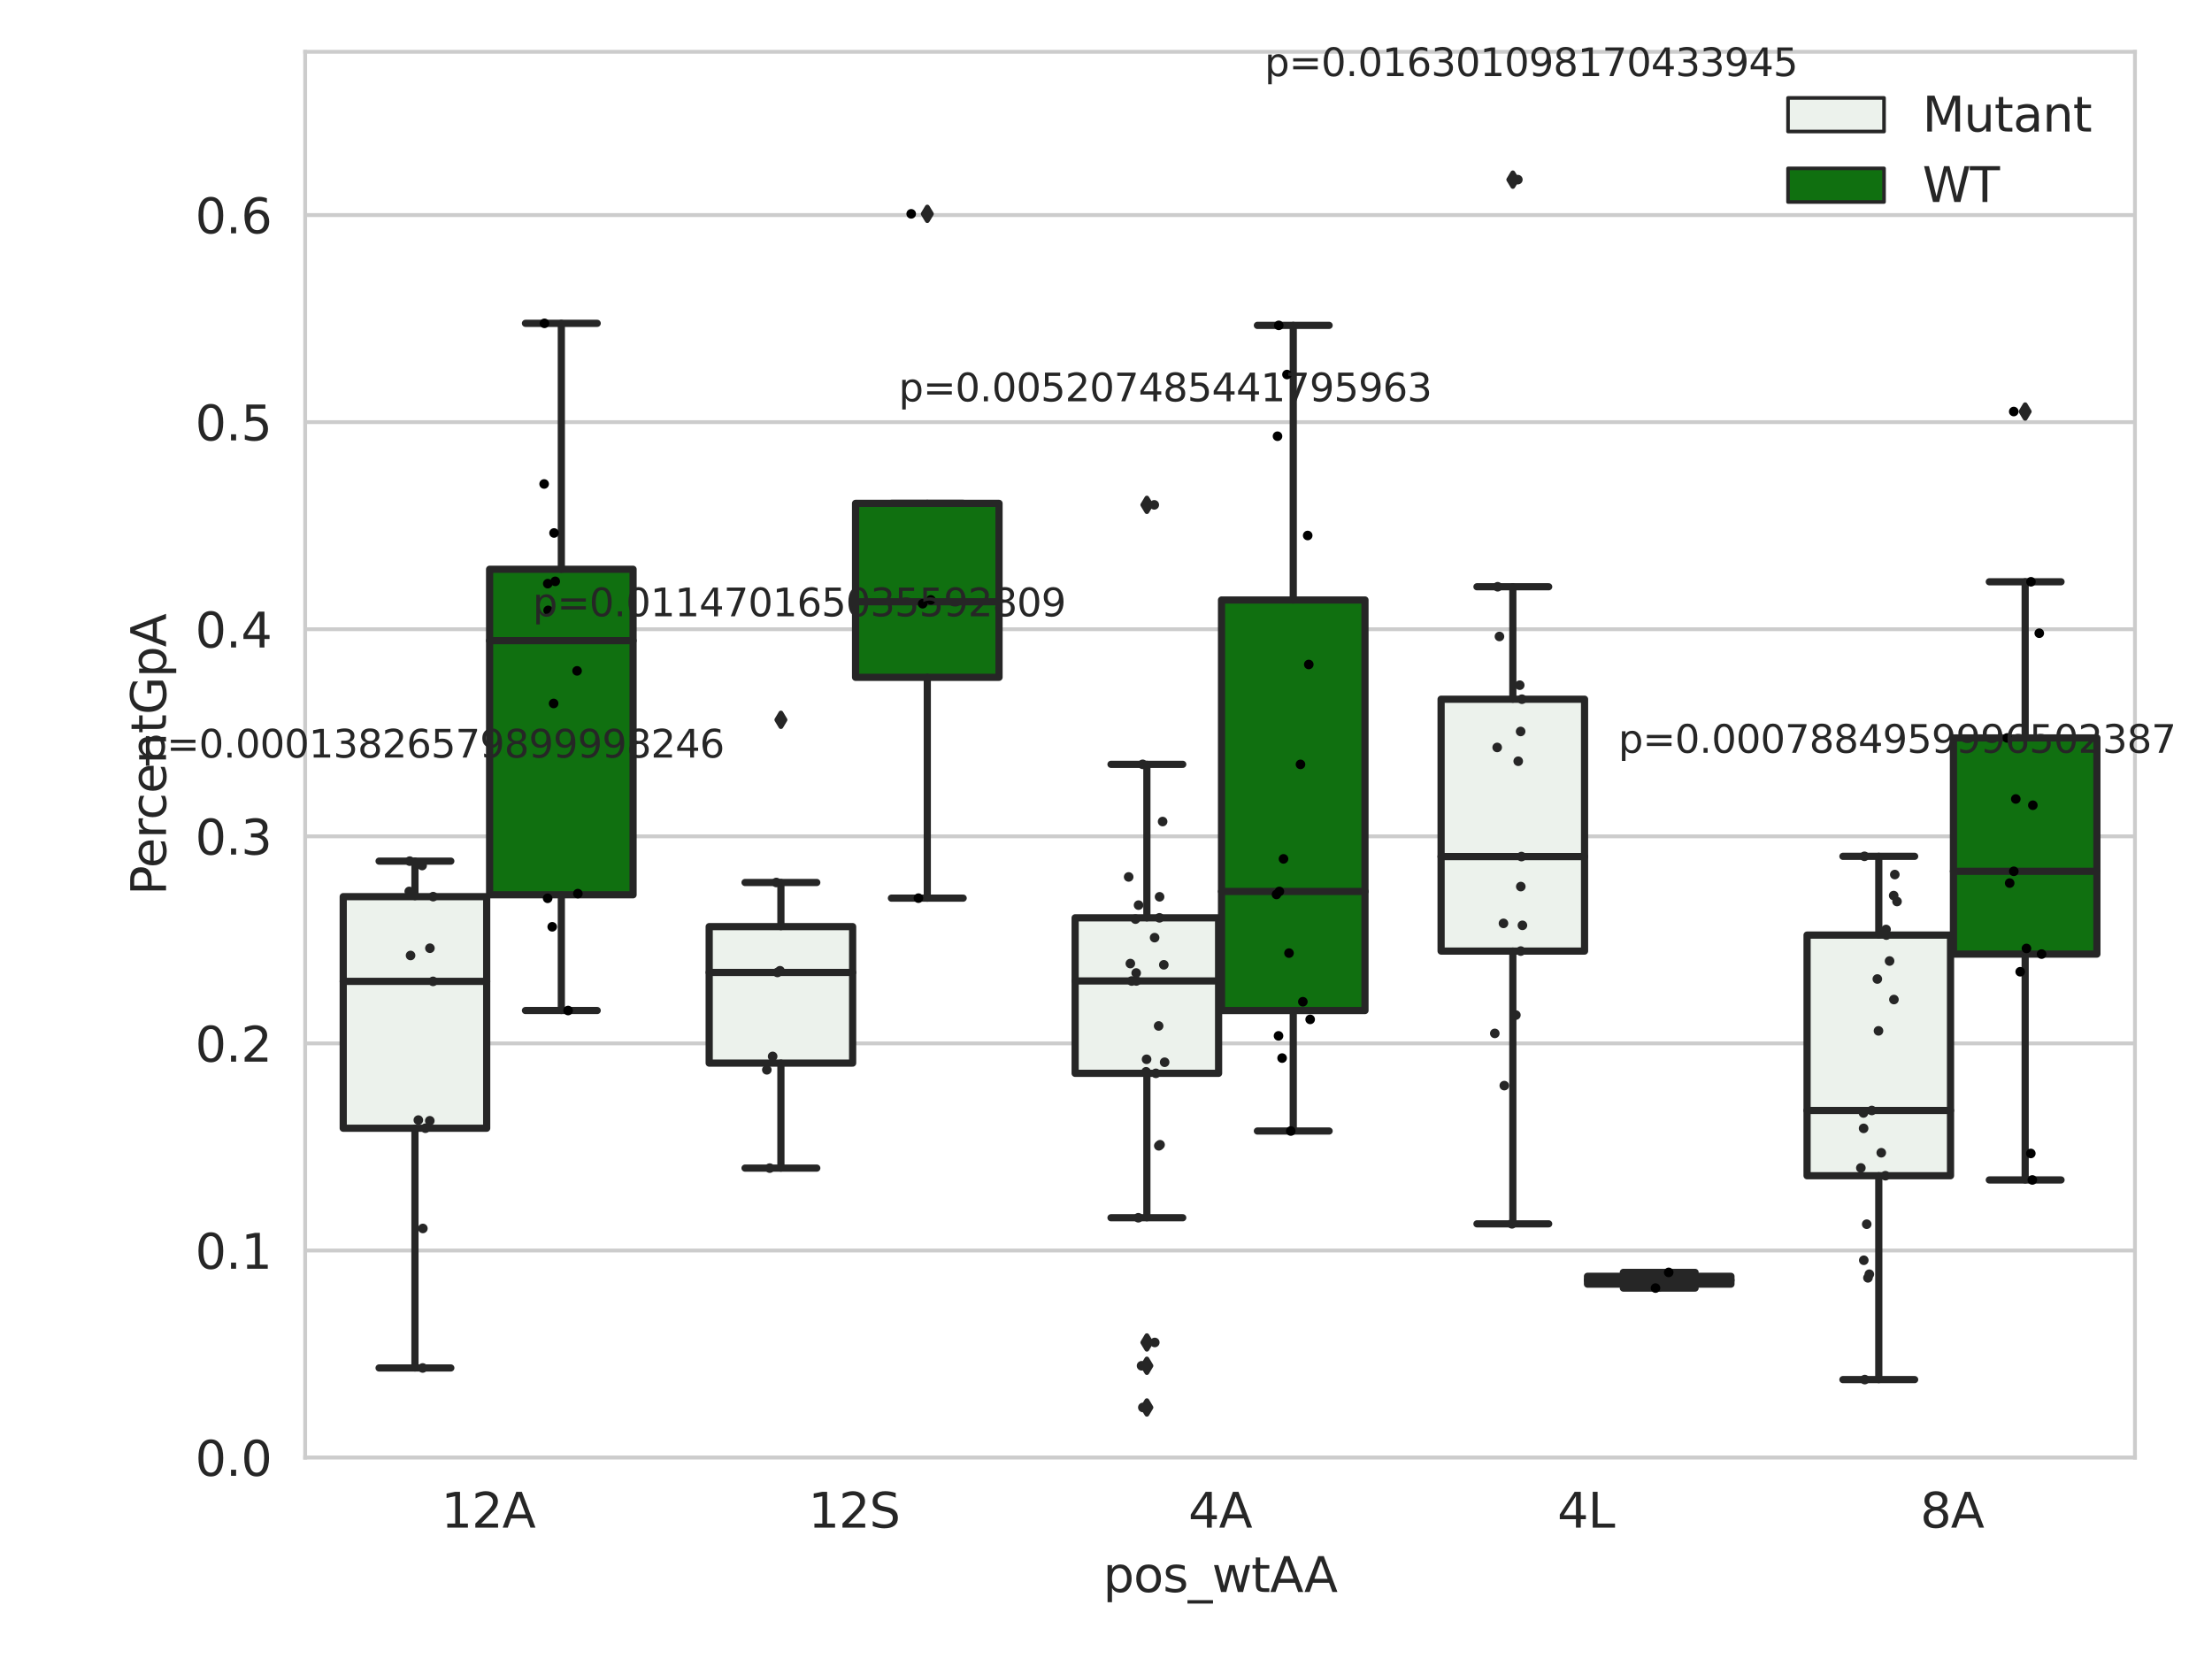 <?xml version="1.0" encoding="utf-8" standalone="no"?>
<!DOCTYPE svg PUBLIC "-//W3C//DTD SVG 1.1//EN"
  "http://www.w3.org/Graphics/SVG/1.1/DTD/svg11.dtd">
<svg xmlns:xlink="http://www.w3.org/1999/xlink" width="460.8pt" height="345.6pt" viewBox="0 0 460.8 345.6" xmlns="http://www.w3.org/2000/svg" version="1.1">
 <defs>
  <style type="text/css">*{stroke-linejoin: round; stroke-linecap: butt}</style>
 </defs>
 <g id="figure_1">
  <g id="patch_1">
   <path d="M 0 345.6 
L 460.8 345.6 
L 460.8 0 
L 0 0 
z
" style="fill: #ffffff"/>
  </g>
  <g id="axes_1">
   <g id="patch_2">
    <path d="M 63.571 303.64 
L 444.751 303.64 
L 444.751 10.8 
L 63.571 10.8 
z
" style="fill: #ffffff"/>
   </g>
   <g id="matplotlib.axis_1">
    <g id="xtick_1">
     <g id="text_1">
      <!-- 12A -->
      <g style="fill: #262626" transform="translate(91.906 318.238)scale(0.1 -0.1)">
       <defs>
        <path id="DejaVuSans-31" d="M 794 531 
L 1825 531 
L 1825 4091 
L 703 3866 
L 703 4441 
L 1819 4666 
L 2450 4666 
L 2450 531 
L 3481 531 
L 3481 0 
L 794 0 
L 794 531 
z
" transform="scale(0.016)"/>
        <path id="DejaVuSans-32" d="M 1228 531 
L 3431 531 
L 3431 0 
L 469 0 
L 469 531 
Q 828 903 1448 1529 
Q 2069 2156 2228 2338 
Q 2531 2678 2651 2914 
Q 2772 3150 2772 3378 
Q 2772 3750 2511 3984 
Q 2250 4219 1831 4219 
Q 1534 4219 1204 4116 
Q 875 4013 500 3803 
L 500 4441 
Q 881 4594 1212 4672 
Q 1544 4750 1819 4750 
Q 2544 4750 2975 4387 
Q 3406 4025 3406 3419 
Q 3406 3131 3298 2873 
Q 3191 2616 2906 2266 
Q 2828 2175 2409 1742 
Q 1991 1309 1228 531 
z
" transform="scale(0.016)"/>
        <path id="DejaVuSans-41" d="M 2188 4044 
L 1331 1722 
L 3047 1722 
L 2188 4044 
z
M 1831 4666 
L 2547 4666 
L 4325 0 
L 3669 0 
L 3244 1197 
L 1141 1197 
L 716 0 
L 50 0 
L 1831 4666 
z
" transform="scale(0.016)"/>
       </defs>
       <use xlink:href="#DejaVuSans-31"/>
       <use xlink:href="#DejaVuSans-32" x="63.623"/>
       <use xlink:href="#DejaVuSans-41" x="127.246"/>
      </g>
     </g>
    </g>
    <g id="xtick_2">
     <g id="text_2">
      <!-- 12S -->
      <g style="fill: #262626" transform="translate(168.388 318.238)scale(0.1 -0.1)">
       <defs>
        <path id="DejaVuSans-53" d="M 3425 4513 
L 3425 3897 
Q 3066 4069 2747 4153 
Q 2428 4238 2131 4238 
Q 1616 4238 1336 4038 
Q 1056 3838 1056 3469 
Q 1056 3159 1242 3001 
Q 1428 2844 1947 2747 
L 2328 2669 
Q 3034 2534 3370 2195 
Q 3706 1856 3706 1288 
Q 3706 609 3251 259 
Q 2797 -91 1919 -91 
Q 1588 -91 1214 -16 
Q 841 59 441 206 
L 441 856 
Q 825 641 1194 531 
Q 1563 422 1919 422 
Q 2459 422 2753 634 
Q 3047 847 3047 1241 
Q 3047 1584 2836 1778 
Q 2625 1972 2144 2069 
L 1759 2144 
Q 1053 2284 737 2584 
Q 422 2884 422 3419 
Q 422 4038 858 4394 
Q 1294 4750 2059 4750 
Q 2388 4750 2728 4690 
Q 3069 4631 3425 4513 
z
" transform="scale(0.016)"/>
       </defs>
       <use xlink:href="#DejaVuSans-31"/>
       <use xlink:href="#DejaVuSans-32" x="63.623"/>
       <use xlink:href="#DejaVuSans-53" x="127.246"/>
      </g>
     </g>
    </g>
    <g id="xtick_3">
     <g id="text_3">
      <!-- 4A -->
      <g style="fill: #262626" transform="translate(247.559 318.238)scale(0.1 -0.1)">
       <defs>
        <path id="DejaVuSans-34" d="M 2419 4116 
L 825 1625 
L 2419 1625 
L 2419 4116 
z
M 2253 4666 
L 3047 4666 
L 3047 1625 
L 3713 1625 
L 3713 1100 
L 3047 1100 
L 3047 0 
L 2419 0 
L 2419 1100 
L 313 1100 
L 313 1709 
L 2253 4666 
z
" transform="scale(0.016)"/>
       </defs>
       <use xlink:href="#DejaVuSans-34"/>
       <use xlink:href="#DejaVuSans-41" x="63.623"/>
      </g>
     </g>
    </g>
    <g id="xtick_4">
     <g id="text_4">
      <!-- 4L -->
      <g style="fill: #262626" transform="translate(324.43 318.238)scale(0.1 -0.1)">
       <defs>
        <path id="DejaVuSans-4c" d="M 628 4666 
L 1259 4666 
L 1259 531 
L 3531 531 
L 3531 0 
L 628 0 
L 628 4666 
z
" transform="scale(0.016)"/>
       </defs>
       <use xlink:href="#DejaVuSans-34"/>
       <use xlink:href="#DejaVuSans-4c" x="63.623"/>
      </g>
     </g>
    </g>
    <g id="xtick_5">
     <g id="text_5">
      <!-- 8A -->
      <g style="fill: #262626" transform="translate(400.031 318.238)scale(0.1 -0.1)">
       <defs>
        <path id="DejaVuSans-38" d="M 2034 2216 
Q 1584 2216 1326 1975 
Q 1069 1734 1069 1313 
Q 1069 891 1326 650 
Q 1584 409 2034 409 
Q 2484 409 2743 651 
Q 3003 894 3003 1313 
Q 3003 1734 2745 1975 
Q 2488 2216 2034 2216 
z
M 1403 2484 
Q 997 2584 770 2862 
Q 544 3141 544 3541 
Q 544 4100 942 4425 
Q 1341 4750 2034 4750 
Q 2731 4750 3128 4425 
Q 3525 4100 3525 3541 
Q 3525 3141 3298 2862 
Q 3072 2584 2669 2484 
Q 3125 2378 3379 2068 
Q 3634 1759 3634 1313 
Q 3634 634 3220 271 
Q 2806 -91 2034 -91 
Q 1263 -91 848 271 
Q 434 634 434 1313 
Q 434 1759 690 2068 
Q 947 2378 1403 2484 
z
M 1172 3481 
Q 1172 3119 1398 2916 
Q 1625 2713 2034 2713 
Q 2441 2713 2670 2916 
Q 2900 3119 2900 3481 
Q 2900 3844 2670 4047 
Q 2441 4250 2034 4250 
Q 1625 4250 1398 4047 
Q 1172 3844 1172 3481 
z
" transform="scale(0.016)"/>
       </defs>
       <use xlink:href="#DejaVuSans-38"/>
       <use xlink:href="#DejaVuSans-41" x="63.623"/>
      </g>
     </g>
    </g>
    <g id="text_6">
     <!-- pos_wtAA -->
     <g style="fill: #262626" transform="translate(229.795 331.638)scale(0.1 -0.1)">
      <defs>
       <path id="DejaVuSans-70" d="M 1159 525 
L 1159 -1331 
L 581 -1331 
L 581 3500 
L 1159 3500 
L 1159 2969 
Q 1341 3281 1617 3432 
Q 1894 3584 2278 3584 
Q 2916 3584 3314 3078 
Q 3713 2572 3713 1747 
Q 3713 922 3314 415 
Q 2916 -91 2278 -91 
Q 1894 -91 1617 61 
Q 1341 213 1159 525 
z
M 3116 1747 
Q 3116 2381 2855 2742 
Q 2594 3103 2138 3103 
Q 1681 3103 1420 2742 
Q 1159 2381 1159 1747 
Q 1159 1113 1420 752 
Q 1681 391 2138 391 
Q 2594 391 2855 752 
Q 3116 1113 3116 1747 
z
" transform="scale(0.016)"/>
       <path id="DejaVuSans-6f" d="M 1959 3097 
Q 1497 3097 1228 2736 
Q 959 2375 959 1747 
Q 959 1119 1226 758 
Q 1494 397 1959 397 
Q 2419 397 2687 759 
Q 2956 1122 2956 1747 
Q 2956 2369 2687 2733 
Q 2419 3097 1959 3097 
z
M 1959 3584 
Q 2709 3584 3137 3096 
Q 3566 2609 3566 1747 
Q 3566 888 3137 398 
Q 2709 -91 1959 -91 
Q 1206 -91 779 398 
Q 353 888 353 1747 
Q 353 2609 779 3096 
Q 1206 3584 1959 3584 
z
" transform="scale(0.016)"/>
       <path id="DejaVuSans-73" d="M 2834 3397 
L 2834 2853 
Q 2591 2978 2328 3040 
Q 2066 3103 1784 3103 
Q 1356 3103 1142 2972 
Q 928 2841 928 2578 
Q 928 2378 1081 2264 
Q 1234 2150 1697 2047 
L 1894 2003 
Q 2506 1872 2764 1633 
Q 3022 1394 3022 966 
Q 3022 478 2636 193 
Q 2250 -91 1575 -91 
Q 1294 -91 989 -36 
Q 684 19 347 128 
L 347 722 
Q 666 556 975 473 
Q 1284 391 1588 391 
Q 1994 391 2212 530 
Q 2431 669 2431 922 
Q 2431 1156 2273 1281 
Q 2116 1406 1581 1522 
L 1381 1569 
Q 847 1681 609 1914 
Q 372 2147 372 2553 
Q 372 3047 722 3315 
Q 1072 3584 1716 3584 
Q 2034 3584 2315 3537 
Q 2597 3491 2834 3397 
z
" transform="scale(0.016)"/>
       <path id="DejaVuSans-5f" d="M 3263 -1063 
L 3263 -1509 
L -63 -1509 
L -63 -1063 
L 3263 -1063 
z
" transform="scale(0.016)"/>
       <path id="DejaVuSans-77" d="M 269 3500 
L 844 3500 
L 1563 769 
L 2278 3500 
L 2956 3500 
L 3675 769 
L 4391 3500 
L 4966 3500 
L 4050 0 
L 3372 0 
L 2619 2869 
L 1863 0 
L 1184 0 
L 269 3500 
z
" transform="scale(0.016)"/>
       <path id="DejaVuSans-74" d="M 1172 4494 
L 1172 3500 
L 2356 3500 
L 2356 3053 
L 1172 3053 
L 1172 1153 
Q 1172 725 1289 603 
Q 1406 481 1766 481 
L 2356 481 
L 2356 0 
L 1766 0 
Q 1100 0 847 248 
Q 594 497 594 1153 
L 594 3053 
L 172 3053 
L 172 3500 
L 594 3500 
L 594 4494 
L 1172 4494 
z
" transform="scale(0.016)"/>
      </defs>
      <use xlink:href="#DejaVuSans-70"/>
      <use xlink:href="#DejaVuSans-6f" x="63.477"/>
      <use xlink:href="#DejaVuSans-73" x="124.658"/>
      <use xlink:href="#DejaVuSans-5f" x="176.758"/>
      <use xlink:href="#DejaVuSans-77" x="226.758"/>
      <use xlink:href="#DejaVuSans-74" x="308.545"/>
      <use xlink:href="#DejaVuSans-41" x="347.754"/>
      <use xlink:href="#DejaVuSans-41" x="418.912"/>
     </g>
    </g>
   </g>
   <g id="matplotlib.axis_2">
    <g id="ytick_1">
     <g id="line2d_1">
      <path d="M 63.571 303.64 
L 444.751 303.64 
" clip-path="url(#pc5f4d77b8e)" style="fill: none; stroke: #cccccc; stroke-width: 0.8; stroke-linecap: round"/>
     </g>
     <g id="text_7">
      <!-- 0.0 -->
      <g style="fill: #262626" transform="translate(40.668 307.439)scale(0.1 -0.1)">
       <defs>
        <path id="DejaVuSans-30" d="M 2034 4250 
Q 1547 4250 1301 3770 
Q 1056 3291 1056 2328 
Q 1056 1369 1301 889 
Q 1547 409 2034 409 
Q 2525 409 2770 889 
Q 3016 1369 3016 2328 
Q 3016 3291 2770 3770 
Q 2525 4250 2034 4250 
z
M 2034 4750 
Q 2819 4750 3233 4129 
Q 3647 3509 3647 2328 
Q 3647 1150 3233 529 
Q 2819 -91 2034 -91 
Q 1250 -91 836 529 
Q 422 1150 422 2328 
Q 422 3509 836 4129 
Q 1250 4750 2034 4750 
z
" transform="scale(0.016)"/>
        <path id="DejaVuSans-2e" d="M 684 794 
L 1344 794 
L 1344 0 
L 684 0 
L 684 794 
z
" transform="scale(0.016)"/>
       </defs>
       <use xlink:href="#DejaVuSans-30"/>
       <use xlink:href="#DejaVuSans-2e" x="63.623"/>
       <use xlink:href="#DejaVuSans-30" x="95.41"/>
      </g>
     </g>
    </g>
    <g id="ytick_2">
     <g id="line2d_2">
      <path d="M 63.571 260.5 
L 444.751 260.5 
" clip-path="url(#pc5f4d77b8e)" style="fill: none; stroke: #cccccc; stroke-width: 0.8; stroke-linecap: round"/>
     </g>
     <g id="text_8">
      <!-- 0.1 -->
      <g style="fill: #262626" transform="translate(40.668 264.3)scale(0.1 -0.1)">
       <use xlink:href="#DejaVuSans-30"/>
       <use xlink:href="#DejaVuSans-2e" x="63.623"/>
       <use xlink:href="#DejaVuSans-31" x="95.41"/>
      </g>
     </g>
    </g>
    <g id="ytick_3">
     <g id="line2d_3">
      <path d="M 63.571 217.361 
L 444.751 217.361 
" clip-path="url(#pc5f4d77b8e)" style="fill: none; stroke: #cccccc; stroke-width: 0.8; stroke-linecap: round"/>
     </g>
     <g id="text_9">
      <!-- 0.2 -->
      <g style="fill: #262626" transform="translate(40.668 221.16)scale(0.1 -0.1)">
       <use xlink:href="#DejaVuSans-30"/>
       <use xlink:href="#DejaVuSans-2e" x="63.623"/>
       <use xlink:href="#DejaVuSans-32" x="95.41"/>
      </g>
     </g>
    </g>
    <g id="ytick_4">
     <g id="line2d_4">
      <path d="M 63.571 174.221 
L 444.751 174.221 
" clip-path="url(#pc5f4d77b8e)" style="fill: none; stroke: #cccccc; stroke-width: 0.8; stroke-linecap: round"/>
     </g>
     <g id="text_10">
      <!-- 0.3 -->
      <g style="fill: #262626" transform="translate(40.668 178.02)scale(0.1 -0.1)">
       <defs>
        <path id="DejaVuSans-33" d="M 2597 2516 
Q 3050 2419 3304 2112 
Q 3559 1806 3559 1356 
Q 3559 666 3084 287 
Q 2609 -91 1734 -91 
Q 1441 -91 1130 -33 
Q 819 25 488 141 
L 488 750 
Q 750 597 1062 519 
Q 1375 441 1716 441 
Q 2309 441 2620 675 
Q 2931 909 2931 1356 
Q 2931 1769 2642 2001 
Q 2353 2234 1838 2234 
L 1294 2234 
L 1294 2753 
L 1863 2753 
Q 2328 2753 2575 2939 
Q 2822 3125 2822 3475 
Q 2822 3834 2567 4026 
Q 2313 4219 1838 4219 
Q 1578 4219 1281 4162 
Q 984 4106 628 3988 
L 628 4550 
Q 988 4650 1302 4700 
Q 1616 4750 1894 4750 
Q 2613 4750 3031 4423 
Q 3450 4097 3450 3541 
Q 3450 3153 3228 2886 
Q 3006 2619 2597 2516 
z
" transform="scale(0.016)"/>
       </defs>
       <use xlink:href="#DejaVuSans-30"/>
       <use xlink:href="#DejaVuSans-2e" x="63.623"/>
       <use xlink:href="#DejaVuSans-33" x="95.41"/>
      </g>
     </g>
    </g>
    <g id="ytick_5">
     <g id="line2d_5">
      <path d="M 63.571 131.081 
L 444.751 131.081 
" clip-path="url(#pc5f4d77b8e)" style="fill: none; stroke: #cccccc; stroke-width: 0.8; stroke-linecap: round"/>
     </g>
     <g id="text_11">
      <!-- 0.4 -->
      <g style="fill: #262626" transform="translate(40.668 134.881)scale(0.1 -0.1)">
       <use xlink:href="#DejaVuSans-30"/>
       <use xlink:href="#DejaVuSans-2e" x="63.623"/>
       <use xlink:href="#DejaVuSans-34" x="95.41"/>
      </g>
     </g>
    </g>
    <g id="ytick_6">
     <g id="line2d_6">
      <path d="M 63.571 87.942 
L 444.751 87.942 
" clip-path="url(#pc5f4d77b8e)" style="fill: none; stroke: #cccccc; stroke-width: 0.8; stroke-linecap: round"/>
     </g>
     <g id="text_12">
      <!-- 0.5 -->
      <g style="fill: #262626" transform="translate(40.668 91.741)scale(0.1 -0.1)">
       <defs>
        <path id="DejaVuSans-35" d="M 691 4666 
L 3169 4666 
L 3169 4134 
L 1269 4134 
L 1269 2991 
Q 1406 3038 1543 3061 
Q 1681 3084 1819 3084 
Q 2600 3084 3056 2656 
Q 3513 2228 3513 1497 
Q 3513 744 3044 326 
Q 2575 -91 1722 -91 
Q 1428 -91 1123 -41 
Q 819 9 494 109 
L 494 744 
Q 775 591 1075 516 
Q 1375 441 1709 441 
Q 2250 441 2565 725 
Q 2881 1009 2881 1497 
Q 2881 1984 2565 2268 
Q 2250 2553 1709 2553 
Q 1456 2553 1204 2497 
Q 953 2441 691 2322 
L 691 4666 
z
" transform="scale(0.016)"/>
       </defs>
       <use xlink:href="#DejaVuSans-30"/>
       <use xlink:href="#DejaVuSans-2e" x="63.623"/>
       <use xlink:href="#DejaVuSans-35" x="95.41"/>
      </g>
     </g>
    </g>
    <g id="ytick_7">
     <g id="line2d_7">
      <path d="M 63.571 44.802 
L 444.751 44.802 
" clip-path="url(#pc5f4d77b8e)" style="fill: none; stroke: #cccccc; stroke-width: 0.8; stroke-linecap: round"/>
     </g>
     <g id="text_13">
      <!-- 0.6 -->
      <g style="fill: #262626" transform="translate(40.668 48.601)scale(0.1 -0.1)">
       <defs>
        <path id="DejaVuSans-36" d="M 2113 2584 
Q 1688 2584 1439 2293 
Q 1191 2003 1191 1497 
Q 1191 994 1439 701 
Q 1688 409 2113 409 
Q 2538 409 2786 701 
Q 3034 994 3034 1497 
Q 3034 2003 2786 2293 
Q 2538 2584 2113 2584 
z
M 3366 4563 
L 3366 3988 
Q 3128 4100 2886 4159 
Q 2644 4219 2406 4219 
Q 1781 4219 1451 3797 
Q 1122 3375 1075 2522 
Q 1259 2794 1537 2939 
Q 1816 3084 2150 3084 
Q 2853 3084 3261 2657 
Q 3669 2231 3669 1497 
Q 3669 778 3244 343 
Q 2819 -91 2113 -91 
Q 1303 -91 875 529 
Q 447 1150 447 2328 
Q 447 3434 972 4092 
Q 1497 4750 2381 4750 
Q 2619 4750 2861 4703 
Q 3103 4656 3366 4563 
z
" transform="scale(0.016)"/>
       </defs>
       <use xlink:href="#DejaVuSans-30"/>
       <use xlink:href="#DejaVuSans-2e" x="63.623"/>
       <use xlink:href="#DejaVuSans-36" x="95.41"/>
      </g>
     </g>
    </g>
    <g id="text_14">
     <!-- PercentGpA -->
     <g style="fill: #262626" transform="translate(34.588 186.497)rotate(-90)scale(0.1 -0.1)">
      <defs>
       <path id="DejaVuSans-50" d="M 1259 4147 
L 1259 2394 
L 2053 2394 
Q 2494 2394 2734 2622 
Q 2975 2850 2975 3272 
Q 2975 3691 2734 3919 
Q 2494 4147 2053 4147 
L 1259 4147 
z
M 628 4666 
L 2053 4666 
Q 2838 4666 3239 4311 
Q 3641 3956 3641 3272 
Q 3641 2581 3239 2228 
Q 2838 1875 2053 1875 
L 1259 1875 
L 1259 0 
L 628 0 
L 628 4666 
z
" transform="scale(0.016)"/>
       <path id="DejaVuSans-65" d="M 3597 1894 
L 3597 1613 
L 953 1613 
Q 991 1019 1311 708 
Q 1631 397 2203 397 
Q 2534 397 2845 478 
Q 3156 559 3463 722 
L 3463 178 
Q 3153 47 2828 -22 
Q 2503 -91 2169 -91 
Q 1331 -91 842 396 
Q 353 884 353 1716 
Q 353 2575 817 3079 
Q 1281 3584 2069 3584 
Q 2775 3584 3186 3129 
Q 3597 2675 3597 1894 
z
M 3022 2063 
Q 3016 2534 2758 2815 
Q 2500 3097 2075 3097 
Q 1594 3097 1305 2825 
Q 1016 2553 972 2059 
L 3022 2063 
z
" transform="scale(0.016)"/>
       <path id="DejaVuSans-72" d="M 2631 2963 
Q 2534 3019 2420 3045 
Q 2306 3072 2169 3072 
Q 1681 3072 1420 2755 
Q 1159 2438 1159 1844 
L 1159 0 
L 581 0 
L 581 3500 
L 1159 3500 
L 1159 2956 
Q 1341 3275 1631 3429 
Q 1922 3584 2338 3584 
Q 2397 3584 2469 3576 
Q 2541 3569 2628 3553 
L 2631 2963 
z
" transform="scale(0.016)"/>
       <path id="DejaVuSans-63" d="M 3122 3366 
L 3122 2828 
Q 2878 2963 2633 3030 
Q 2388 3097 2138 3097 
Q 1578 3097 1268 2742 
Q 959 2388 959 1747 
Q 959 1106 1268 751 
Q 1578 397 2138 397 
Q 2388 397 2633 464 
Q 2878 531 3122 666 
L 3122 134 
Q 2881 22 2623 -34 
Q 2366 -91 2075 -91 
Q 1284 -91 818 406 
Q 353 903 353 1747 
Q 353 2603 823 3093 
Q 1294 3584 2113 3584 
Q 2378 3584 2631 3529 
Q 2884 3475 3122 3366 
z
" transform="scale(0.016)"/>
       <path id="DejaVuSans-6e" d="M 3513 2113 
L 3513 0 
L 2938 0 
L 2938 2094 
Q 2938 2591 2744 2837 
Q 2550 3084 2163 3084 
Q 1697 3084 1428 2787 
Q 1159 2491 1159 1978 
L 1159 0 
L 581 0 
L 581 3500 
L 1159 3500 
L 1159 2956 
Q 1366 3272 1645 3428 
Q 1925 3584 2291 3584 
Q 2894 3584 3203 3211 
Q 3513 2838 3513 2113 
z
" transform="scale(0.016)"/>
       <path id="DejaVuSans-47" d="M 3809 666 
L 3809 1919 
L 2778 1919 
L 2778 2438 
L 4434 2438 
L 4434 434 
Q 4069 175 3628 42 
Q 3188 -91 2688 -91 
Q 1594 -91 976 548 
Q 359 1188 359 2328 
Q 359 3472 976 4111 
Q 1594 4750 2688 4750 
Q 3144 4750 3555 4637 
Q 3966 4525 4313 4306 
L 4313 3634 
Q 3963 3931 3569 4081 
Q 3175 4231 2741 4231 
Q 1884 4231 1454 3753 
Q 1025 3275 1025 2328 
Q 1025 1384 1454 906 
Q 1884 428 2741 428 
Q 3075 428 3337 486 
Q 3600 544 3809 666 
z
" transform="scale(0.016)"/>
      </defs>
      <use xlink:href="#DejaVuSans-50"/>
      <use xlink:href="#DejaVuSans-65" x="56.678"/>
      <use xlink:href="#DejaVuSans-72" x="118.201"/>
      <use xlink:href="#DejaVuSans-63" x="157.064"/>
      <use xlink:href="#DejaVuSans-65" x="212.045"/>
      <use xlink:href="#DejaVuSans-6e" x="273.568"/>
      <use xlink:href="#DejaVuSans-74" x="336.947"/>
      <use xlink:href="#DejaVuSans-47" x="376.156"/>
      <use xlink:href="#DejaVuSans-70" x="453.646"/>
      <use xlink:href="#DejaVuSans-41" x="517.123"/>
     </g>
    </g>
   </g>
   <g id="patch_3">
    <path d="M 71.5 235.028 
L 101.384 235.028 
L 101.384 186.785 
L 71.5 186.785 
L 71.5 235.028 
z
" clip-path="url(#pc5f4d77b8e)" style="fill: #ecf2ec; stroke: #262626; stroke-width: 1.5; stroke-linejoin: miter"/>
   </g>
   <g id="patch_4">
    <path d="M 101.994 186.399 
L 131.879 186.399 
L 131.879 118.587 
L 101.994 118.587 
L 101.994 186.399 
z
" clip-path="url(#pc5f4d77b8e)" style="fill: #107010; stroke: #262626; stroke-width: 1.5; stroke-linejoin: miter"/>
   </g>
   <g id="patch_5">
    <path d="M 147.736 221.464 
L 177.62 221.464 
L 177.62 193.031 
L 147.736 193.031 
L 147.736 221.464 
z
" clip-path="url(#pc5f4d77b8e)" style="fill: #ecf2ec; stroke: #262626; stroke-width: 1.5; stroke-linejoin: miter"/>
   </g>
   <g id="patch_6">
    <path d="M 178.23 141.1 
L 208.115 141.1 
L 208.115 104.859 
L 178.23 104.859 
L 178.23 141.1 
z
" clip-path="url(#pc5f4d77b8e)" style="fill: #107010; stroke: #262626; stroke-width: 1.5; stroke-linejoin: miter"/>
   </g>
   <g id="patch_7">
    <path d="M 223.972 223.597 
L 253.856 223.597 
L 253.856 191.2 
L 223.972 191.2 
L 223.972 223.597 
z
" clip-path="url(#pc5f4d77b8e)" style="fill: #ecf2ec; stroke: #262626; stroke-width: 1.5; stroke-linejoin: miter"/>
   </g>
   <g id="patch_8">
    <path d="M 254.466 210.518 
L 284.35 210.518 
L 284.35 124.989 
L 254.466 124.989 
L 254.466 210.518 
z
" clip-path="url(#pc5f4d77b8e)" style="fill: #107010; stroke: #262626; stroke-width: 1.5; stroke-linejoin: miter"/>
   </g>
   <g id="patch_9">
    <path d="M 300.207 198.127 
L 330.092 198.127 
L 330.092 145.657 
L 300.207 145.657 
L 300.207 198.127 
z
" clip-path="url(#pc5f4d77b8e)" style="fill: #ecf2ec; stroke: #262626; stroke-width: 1.5; stroke-linejoin: miter"/>
   </g>
   <g id="patch_10">
    <path d="M 330.702 267.511 
L 360.586 267.511 
L 360.586 265.878 
L 330.702 265.878 
L 330.702 267.511 
z
" clip-path="url(#pc5f4d77b8e)" style="fill: #107010; stroke: #262626; stroke-width: 1.5; stroke-linejoin: miter"/>
   </g>
   <g id="patch_11">
    <path d="M 376.443 244.925 
L 406.328 244.925 
L 406.328 194.795 
L 376.443 194.795 
L 376.443 244.925 
z
" clip-path="url(#pc5f4d77b8e)" style="fill: #ecf2ec; stroke: #262626; stroke-width: 1.5; stroke-linejoin: miter"/>
   </g>
   <g id="patch_12">
    <path d="M 406.938 198.754 
L 436.822 198.754 
L 436.822 153.724 
L 406.938 153.724 
L 406.938 198.754 
z
" clip-path="url(#pc5f4d77b8e)" style="fill: #107010; stroke: #262626; stroke-width: 1.5; stroke-linejoin: miter"/>
   </g>
   <g id="patch_13">
    <path d="M 101.689 303.64 
L 101.689 303.64 
L 101.689 303.64 
L 101.689 303.64 
z
" clip-path="url(#pc5f4d77b8e)" style="fill: #ecf2ec; stroke: #262626; stroke-width: 0.75; stroke-linejoin: miter"/>
   </g>
   <g id="patch_14">
    <path d="M 101.689 303.64 
L 101.689 303.64 
L 101.689 303.64 
L 101.689 303.64 
z
" clip-path="url(#pc5f4d77b8e)" style="fill: #107010; stroke: #262626; stroke-width: 0.75; stroke-linejoin: miter"/>
   </g>
   <g id="PathCollection_1"/>
   <g id="PathCollection_2"/>
   <g id="line2d_8">
    <path d="M 86.442 235.028 
L 86.442 284.97 
" clip-path="url(#pc5f4d77b8e)" style="fill: none; stroke: #262626; stroke-width: 1.5; stroke-linecap: round"/>
   </g>
   <g id="line2d_9">
    <path d="M 86.442 186.785 
L 86.442 179.389 
" clip-path="url(#pc5f4d77b8e)" style="fill: none; stroke: #262626; stroke-width: 1.5; stroke-linecap: round"/>
   </g>
   <g id="line2d_10">
    <path d="M 78.971 284.97 
L 93.913 284.97 
" clip-path="url(#pc5f4d77b8e)" style="fill: none; stroke: #262626; stroke-width: 1.5; stroke-linecap: round"/>
   </g>
   <g id="line2d_11">
    <path d="M 78.971 179.389 
L 93.913 179.389 
" clip-path="url(#pc5f4d77b8e)" style="fill: none; stroke: #262626; stroke-width: 1.5; stroke-linecap: round"/>
   </g>
   <g id="line2d_12">
    <defs>
     <path id="m99c8d2c3f7" d="M -0 1.414 
L 0.849 0 
L 0 -1.414 
L -0.849 -0 
z
" style="stroke: #262626; stroke-linejoin: miter"/>
    </defs>
    <g clip-path="url(#pc5f4d77b8e)">
     <use xlink:href="#m99c8d2c3f7" x="86.442" y="327.737" style="fill: #262626; stroke: #262626; stroke-linejoin: miter"/>
    </g>
   </g>
   <g id="line2d_13">
    <path d="M 116.936 186.399 
L 116.936 210.511 
" clip-path="url(#pc5f4d77b8e)" style="fill: none; stroke: #262626; stroke-width: 1.5; stroke-linecap: round"/>
   </g>
   <g id="line2d_14">
    <path d="M 116.936 118.587 
L 116.936 67.357 
" clip-path="url(#pc5f4d77b8e)" style="fill: none; stroke: #262626; stroke-width: 1.5; stroke-linecap: round"/>
   </g>
   <g id="line2d_15">
    <path d="M 109.465 210.511 
L 124.407 210.511 
" clip-path="url(#pc5f4d77b8e)" style="fill: none; stroke: #262626; stroke-width: 1.5; stroke-linecap: round"/>
   </g>
   <g id="line2d_16">
    <path d="M 109.465 67.357 
L 124.407 67.357 
" clip-path="url(#pc5f4d77b8e)" style="fill: none; stroke: #262626; stroke-width: 1.5; stroke-linecap: round"/>
   </g>
   <g id="line2d_17"/>
   <g id="line2d_18">
    <path d="M 162.678 221.464 
L 162.678 243.338 
" clip-path="url(#pc5f4d77b8e)" style="fill: none; stroke: #262626; stroke-width: 1.5; stroke-linecap: round"/>
   </g>
   <g id="line2d_19">
    <path d="M 162.678 193.031 
L 162.678 183.839 
" clip-path="url(#pc5f4d77b8e)" style="fill: none; stroke: #262626; stroke-width: 1.5; stroke-linecap: round"/>
   </g>
   <g id="line2d_20">
    <path d="M 155.207 243.338 
L 170.149 243.338 
" clip-path="url(#pc5f4d77b8e)" style="fill: none; stroke: #262626; stroke-width: 1.5; stroke-linecap: round"/>
   </g>
   <g id="line2d_21">
    <path d="M 155.207 183.839 
L 170.149 183.839 
" clip-path="url(#pc5f4d77b8e)" style="fill: none; stroke: #262626; stroke-width: 1.5; stroke-linecap: round"/>
   </g>
   <g id="line2d_22">
    <g clip-path="url(#pc5f4d77b8e)">
     <use xlink:href="#m99c8d2c3f7" x="162.678" y="149.949" style="fill: #262626; stroke: #262626; stroke-linejoin: miter"/>
    </g>
   </g>
   <g id="line2d_23">
    <path d="M 193.172 141.1 
L 193.172 187.1 
" clip-path="url(#pc5f4d77b8e)" style="fill: none; stroke: #262626; stroke-width: 1.5; stroke-linecap: round"/>
   </g>
   <g id="line2d_24">
    <path d="M 193.172 104.859 
L 193.172 104.859 
" clip-path="url(#pc5f4d77b8e)" style="fill: none; stroke: #262626; stroke-width: 1.5; stroke-linecap: round"/>
   </g>
   <g id="line2d_25">
    <path d="M 185.701 187.1 
L 200.643 187.1 
" clip-path="url(#pc5f4d77b8e)" style="fill: none; stroke: #262626; stroke-width: 1.5; stroke-linecap: round"/>
   </g>
   <g id="line2d_26">
    <path d="M 185.701 104.859 
L 200.643 104.859 
" clip-path="url(#pc5f4d77b8e)" style="fill: none; stroke: #262626; stroke-width: 1.5; stroke-linecap: round"/>
   </g>
   <g id="line2d_27">
    <g clip-path="url(#pc5f4d77b8e)">
     <use xlink:href="#m99c8d2c3f7" x="193.172" y="44.547" style="fill: #262626; stroke: #262626; stroke-linejoin: miter"/>
    </g>
   </g>
   <g id="line2d_28">
    <path d="M 238.914 223.597 
L 238.914 253.678 
" clip-path="url(#pc5f4d77b8e)" style="fill: none; stroke: #262626; stroke-width: 1.5; stroke-linecap: round"/>
   </g>
   <g id="line2d_29">
    <path d="M 238.914 191.2 
L 238.914 159.225 
" clip-path="url(#pc5f4d77b8e)" style="fill: none; stroke: #262626; stroke-width: 1.5; stroke-linecap: round"/>
   </g>
   <g id="line2d_30">
    <path d="M 231.443 253.678 
L 246.385 253.678 
" clip-path="url(#pc5f4d77b8e)" style="fill: none; stroke: #262626; stroke-width: 1.5; stroke-linecap: round"/>
   </g>
   <g id="line2d_31">
    <path d="M 231.443 159.225 
L 246.385 159.225 
" clip-path="url(#pc5f4d77b8e)" style="fill: none; stroke: #262626; stroke-width: 1.5; stroke-linecap: round"/>
   </g>
   <g id="line2d_32">
    <g clip-path="url(#pc5f4d77b8e)">
     <use xlink:href="#m99c8d2c3f7" x="238.914" y="293.2" style="fill: #262626; stroke: #262626; stroke-linejoin: miter"/>
     <use xlink:href="#m99c8d2c3f7" x="238.914" y="284.515" style="fill: #262626; stroke: #262626; stroke-linejoin: miter"/>
     <use xlink:href="#m99c8d2c3f7" x="238.914" y="279.661" style="fill: #262626; stroke: #262626; stroke-linejoin: miter"/>
     <use xlink:href="#m99c8d2c3f7" x="238.914" y="105.17" style="fill: #262626; stroke: #262626; stroke-linejoin: miter"/>
    </g>
   </g>
   <g id="line2d_33">
    <path d="M 269.408 210.518 
L 269.408 235.612 
" clip-path="url(#pc5f4d77b8e)" style="fill: none; stroke: #262626; stroke-width: 1.5; stroke-linecap: round"/>
   </g>
   <g id="line2d_34">
    <path d="M 269.408 124.989 
L 269.408 67.782 
" clip-path="url(#pc5f4d77b8e)" style="fill: none; stroke: #262626; stroke-width: 1.5; stroke-linecap: round"/>
   </g>
   <g id="line2d_35">
    <path d="M 261.937 235.612 
L 276.879 235.612 
" clip-path="url(#pc5f4d77b8e)" style="fill: none; stroke: #262626; stroke-width: 1.5; stroke-linecap: round"/>
   </g>
   <g id="line2d_36">
    <path d="M 261.937 67.782 
L 276.879 67.782 
" clip-path="url(#pc5f4d77b8e)" style="fill: none; stroke: #262626; stroke-width: 1.5; stroke-linecap: round"/>
   </g>
   <g id="line2d_37"/>
   <g id="line2d_38">
    <path d="M 315.15 198.127 
L 315.15 254.946 
" clip-path="url(#pc5f4d77b8e)" style="fill: none; stroke: #262626; stroke-width: 1.5; stroke-linecap: round"/>
   </g>
   <g id="line2d_39">
    <path d="M 315.15 145.657 
L 315.15 122.232 
" clip-path="url(#pc5f4d77b8e)" style="fill: none; stroke: #262626; stroke-width: 1.5; stroke-linecap: round"/>
   </g>
   <g id="line2d_40">
    <path d="M 307.679 254.946 
L 322.621 254.946 
" clip-path="url(#pc5f4d77b8e)" style="fill: none; stroke: #262626; stroke-width: 1.5; stroke-linecap: round"/>
   </g>
   <g id="line2d_41">
    <path d="M 307.679 122.232 
L 322.621 122.232 
" clip-path="url(#pc5f4d77b8e)" style="fill: none; stroke: #262626; stroke-width: 1.5; stroke-linecap: round"/>
   </g>
   <g id="line2d_42">
    <g clip-path="url(#pc5f4d77b8e)">
     <use xlink:href="#m99c8d2c3f7" x="315.15" y="37.422" style="fill: #262626; stroke: #262626; stroke-linejoin: miter"/>
    </g>
   </g>
   <g id="line2d_43">
    <path d="M 345.644 267.511 
L 345.644 268.328 
" clip-path="url(#pc5f4d77b8e)" style="fill: none; stroke: #262626; stroke-width: 1.5; stroke-linecap: round"/>
   </g>
   <g id="line2d_44">
    <path d="M 345.644 265.878 
L 345.644 265.061 
" clip-path="url(#pc5f4d77b8e)" style="fill: none; stroke: #262626; stroke-width: 1.5; stroke-linecap: round"/>
   </g>
   <g id="line2d_45">
    <path d="M 338.173 268.328 
L 353.115 268.328 
" clip-path="url(#pc5f4d77b8e)" style="fill: none; stroke: #262626; stroke-width: 1.5; stroke-linecap: round"/>
   </g>
   <g id="line2d_46">
    <path d="M 338.173 265.061 
L 353.115 265.061 
" clip-path="url(#pc5f4d77b8e)" style="fill: none; stroke: #262626; stroke-width: 1.5; stroke-linecap: round"/>
   </g>
   <g id="line2d_47"/>
   <g id="line2d_48">
    <path d="M 391.386 244.925 
L 391.386 287.395 
" clip-path="url(#pc5f4d77b8e)" style="fill: none; stroke: #262626; stroke-width: 1.5; stroke-linecap: round"/>
   </g>
   <g id="line2d_49">
    <path d="M 391.386 194.795 
L 391.386 178.387 
" clip-path="url(#pc5f4d77b8e)" style="fill: none; stroke: #262626; stroke-width: 1.5; stroke-linecap: round"/>
   </g>
   <g id="line2d_50">
    <path d="M 383.914 287.395 
L 398.857 287.395 
" clip-path="url(#pc5f4d77b8e)" style="fill: none; stroke: #262626; stroke-width: 1.5; stroke-linecap: round"/>
   </g>
   <g id="line2d_51">
    <path d="M 383.914 178.387 
L 398.857 178.387 
" clip-path="url(#pc5f4d77b8e)" style="fill: none; stroke: #262626; stroke-width: 1.5; stroke-linecap: round"/>
   </g>
   <g id="line2d_52"/>
   <g id="line2d_53">
    <path d="M 421.88 198.754 
L 421.88 245.803 
" clip-path="url(#pc5f4d77b8e)" style="fill: none; stroke: #262626; stroke-width: 1.5; stroke-linecap: round"/>
   </g>
   <g id="line2d_54">
    <path d="M 421.88 153.724 
L 421.88 121.195 
" clip-path="url(#pc5f4d77b8e)" style="fill: none; stroke: #262626; stroke-width: 1.5; stroke-linecap: round"/>
   </g>
   <g id="line2d_55">
    <path d="M 414.409 245.803 
L 429.351 245.803 
" clip-path="url(#pc5f4d77b8e)" style="fill: none; stroke: #262626; stroke-width: 1.5; stroke-linecap: round"/>
   </g>
   <g id="line2d_56">
    <path d="M 414.409 121.195 
L 429.351 121.195 
" clip-path="url(#pc5f4d77b8e)" style="fill: none; stroke: #262626; stroke-width: 1.5; stroke-linecap: round"/>
   </g>
   <g id="line2d_57">
    <g clip-path="url(#pc5f4d77b8e)">
     <use xlink:href="#m99c8d2c3f7" x="421.88" y="85.73" style="fill: #262626; stroke: #262626; stroke-linejoin: miter"/>
    </g>
   </g>
   <g id="line2d_58">
    <path d="M 71.5 204.436 
L 101.384 204.436 
" clip-path="url(#pc5f4d77b8e)" style="fill: none; stroke: #262626; stroke-width: 1.5; stroke-linecap: round"/>
   </g>
   <g id="line2d_59">
    <path d="M 101.994 133.455 
L 131.879 133.455 
" clip-path="url(#pc5f4d77b8e)" style="fill: none; stroke: #262626; stroke-width: 1.5; stroke-linecap: round"/>
   </g>
   <g id="line2d_60">
    <path d="M 147.736 202.579 
L 177.62 202.579 
" clip-path="url(#pc5f4d77b8e)" style="fill: none; stroke: #262626; stroke-width: 1.5; stroke-linecap: round"/>
   </g>
   <g id="line2d_61">
    <path d="M 178.23 125.365 
L 208.115 125.365 
" clip-path="url(#pc5f4d77b8e)" style="fill: none; stroke: #262626; stroke-width: 1.5; stroke-linecap: round"/>
   </g>
   <g id="line2d_62">
    <path d="M 223.972 204.35 
L 253.856 204.35 
" clip-path="url(#pc5f4d77b8e)" style="fill: none; stroke: #262626; stroke-width: 1.5; stroke-linecap: round"/>
   </g>
   <g id="line2d_63">
    <path d="M 254.466 185.706 
L 284.35 185.706 
" clip-path="url(#pc5f4d77b8e)" style="fill: none; stroke: #262626; stroke-width: 1.5; stroke-linecap: round"/>
   </g>
   <g id="line2d_64">
    <path d="M 300.207 178.44 
L 330.092 178.44 
" clip-path="url(#pc5f4d77b8e)" style="fill: none; stroke: #262626; stroke-width: 1.5; stroke-linecap: round"/>
   </g>
   <g id="line2d_65">
    <path d="M 330.702 266.694 
L 360.586 266.694 
" clip-path="url(#pc5f4d77b8e)" style="fill: none; stroke: #262626; stroke-width: 1.5; stroke-linecap: round"/>
   </g>
   <g id="line2d_66">
    <path d="M 376.443 231.333 
L 406.328 231.333 
" clip-path="url(#pc5f4d77b8e)" style="fill: none; stroke: #262626; stroke-width: 1.5; stroke-linecap: round"/>
   </g>
   <g id="line2d_67">
    <path d="M 406.938 181.509 
L 436.822 181.509 
" clip-path="url(#pc5f4d77b8e)" style="fill: none; stroke: #262626; stroke-width: 1.5; stroke-linecap: round"/>
   </g>
   <g id="patch_15">
    <path d="M 63.571 303.64 
L 63.571 10.8 
" style="fill: none; stroke: #cccccc; stroke-width: 0.8; stroke-linejoin: miter; stroke-linecap: square"/>
   </g>
   <g id="patch_16">
    <path d="M 444.751 303.64 
L 444.751 10.8 
" style="fill: none; stroke: #cccccc; stroke-width: 0.8; stroke-linejoin: miter; stroke-linecap: square"/>
   </g>
   <g id="patch_17">
    <path d="M 63.571 303.64 
L 444.751 303.64 
" style="fill: none; stroke: #cccccc; stroke-width: 0.8; stroke-linejoin: miter; stroke-linecap: square"/>
   </g>
   <g id="patch_18">
    <path d="M 63.571 10.8 
L 444.751 10.8 
" style="fill: none; stroke: #cccccc; stroke-width: 0.8; stroke-linejoin: miter; stroke-linecap: square"/>
   </g>
   <g id="PathCollection_3">
    <defs>
     <path id="C0_0_bea7945c83" d="M 0 1 
C 0.265 1 0.52 0.895 0.707 0.707 
C 0.895 0.52 1 0.265 1 -0 
C 1 -0.265 0.895 -0.52 0.707 -0.707 
C 0.52 -0.895 0.265 -1 0 -1 
C -0.265 -1 -0.52 -0.895 -0.707 -0.707 
C -0.895 -0.52 -1 -0.265 -1 0 
C -1 0.265 -0.895 0.52 -0.707 0.707 
C -0.52 0.895 -0.265 1 0 1 
z
"/>
    </defs>
    <g clip-path="url(#pc5f4d77b8e)">
     <use xlink:href="#C0_0_bea7945c83" x="90.237" y="186.785" style="fill: #262626"/>
    </g>
    <g clip-path="url(#pc5f4d77b8e)">
     <use xlink:href="#C0_0_bea7945c83" x="85.528" y="199.044" style="fill: #262626"/>
    </g>
    <g clip-path="url(#pc5f4d77b8e)">
     <use xlink:href="#C0_0_bea7945c83" x="87.149" y="233.333" style="fill: #262626"/>
    </g>
    <g clip-path="url(#pc5f4d77b8e)">
     <use xlink:href="#C0_0_bea7945c83" x="87.938" y="180.306" style="fill: #262626"/>
    </g>
    <g clip-path="url(#pc5f4d77b8e)">
     <use xlink:href="#C0_0_bea7945c83" x="87.07" y="327.737" style="fill: #262626"/>
    </g>
    <g clip-path="url(#pc5f4d77b8e)">
     <use xlink:href="#C0_0_bea7945c83" x="88.619" y="235.028" style="fill: #262626"/>
    </g>
    <g clip-path="url(#pc5f4d77b8e)">
     <use xlink:href="#C0_0_bea7945c83" x="88.052" y="284.97" style="fill: #262626"/>
    </g>
    <g clip-path="url(#pc5f4d77b8e)">
     <use xlink:href="#C0_0_bea7945c83" x="89.536" y="233.478" style="fill: #262626"/>
    </g>
    <g clip-path="url(#pc5f4d77b8e)">
     <use xlink:href="#C0_0_bea7945c83" x="88.089" y="255.91" style="fill: #262626"/>
    </g>
    <g clip-path="url(#pc5f4d77b8e)">
     <use xlink:href="#C0_0_bea7945c83" x="90.21" y="204.436" style="fill: #262626"/>
    </g>
    <g clip-path="url(#pc5f4d77b8e)">
     <use xlink:href="#C0_0_bea7945c83" x="85.355" y="179.389" style="fill: #262626"/>
    </g>
    <g clip-path="url(#pc5f4d77b8e)">
     <use xlink:href="#C0_0_bea7945c83" x="85.255" y="185.703" style="fill: #262626"/>
    </g>
    <g clip-path="url(#pc5f4d77b8e)">
     <use xlink:href="#C0_0_bea7945c83" x="89.559" y="197.53" style="fill: #262626"/>
    </g>
   </g>
   <g id="PathCollection_4">
    <defs>
     <path id="C1_0_3f7afef5bb" d="M 0 1 
C 0.265 1 0.52 0.895 0.707 0.707 
C 0.895 0.52 1 0.265 1 -0 
C 1 -0.265 0.895 -0.52 0.707 -0.707 
C 0.52 -0.895 0.265 -1 0 -1 
C -0.265 -1 -0.52 -0.895 -0.707 -0.707 
C -0.895 -0.52 -1 -0.265 -1 0 
C -1 0.265 -0.895 0.52 -0.707 0.707 
C -0.52 0.895 -0.265 1 0 1 
z
"/>
    </defs>
    <g clip-path="url(#pc5f4d77b8e)">
     <use xlink:href="#C1_0_3f7afef5bb" x="114.111" y="121.586"/>
    </g>
    <g clip-path="url(#pc5f4d77b8e)">
     <use xlink:href="#C1_0_3f7afef5bb" x="113.354" y="100.819"/>
    </g>
    <g clip-path="url(#pc5f4d77b8e)">
     <use xlink:href="#C1_0_3f7afef5bb" x="115.667" y="121.106"/>
    </g>
    <g clip-path="url(#pc5f4d77b8e)">
     <use xlink:href="#C1_0_3f7afef5bb" x="113.421" y="67.357"/>
    </g>
    <g clip-path="url(#pc5f4d77b8e)">
     <use xlink:href="#C1_0_3f7afef5bb" x="118.344" y="210.511"/>
    </g>
    <g clip-path="url(#pc5f4d77b8e)">
     <use xlink:href="#C1_0_3f7afef5bb" x="120.379" y="186.155"/>
    </g>
    <g clip-path="url(#pc5f4d77b8e)">
     <use xlink:href="#C1_0_3f7afef5bb" x="114.189" y="127.155"/>
    </g>
    <g clip-path="url(#pc5f4d77b8e)">
     <use xlink:href="#C1_0_3f7afef5bb" x="114.084" y="187.132"/>
    </g>
    <g clip-path="url(#pc5f4d77b8e)">
     <use xlink:href="#C1_0_3f7afef5bb" x="115.418" y="111.03"/>
    </g>
    <g clip-path="url(#pc5f4d77b8e)">
     <use xlink:href="#C1_0_3f7afef5bb" x="115.33" y="146.546"/>
    </g>
    <g clip-path="url(#pc5f4d77b8e)">
     <use xlink:href="#C1_0_3f7afef5bb" x="120.215" y="139.754"/>
    </g>
    <g clip-path="url(#pc5f4d77b8e)">
     <use xlink:href="#C1_0_3f7afef5bb" x="115.037" y="193.07"/>
    </g>
   </g>
   <g id="PathCollection_5">
    <defs>
     <path id="C2_0_a5c01901ff" d="M 0 1 
C 0.265 1 0.52 0.895 0.707 0.707 
C 0.895 0.52 1 0.265 1 -0 
C 1 -0.265 0.895 -0.52 0.707 -0.707 
C 0.52 -0.895 0.265 -1 0 -1 
C -0.265 -1 -0.52 -0.895 -0.707 -0.707 
C -0.895 -0.52 -1 -0.265 -1 0 
C -1 0.265 -0.895 0.52 -0.707 0.707 
C -0.52 0.895 -0.265 1 0 1 
z
"/>
    </defs>
    <g clip-path="url(#pc5f4d77b8e)">
     <use xlink:href="#C2_0_a5c01901ff" x="162.489" y="202.223" style="fill: #262626"/>
    </g>
    <g clip-path="url(#pc5f4d77b8e)">
     <use xlink:href="#C2_0_a5c01901ff" x="161.724" y="183.839" style="fill: #262626"/>
    </g>
    <g clip-path="url(#pc5f4d77b8e)">
     <use xlink:href="#C2_0_a5c01901ff" x="162.589" y="149.949" style="fill: #262626"/>
    </g>
    <g clip-path="url(#pc5f4d77b8e)">
     <use xlink:href="#C2_0_a5c01901ff" x="160.346" y="243.338" style="fill: #262626"/>
    </g>
    <g clip-path="url(#pc5f4d77b8e)">
     <use xlink:href="#C2_0_a5c01901ff" x="161.958" y="202.579" style="fill: #262626"/>
    </g>
    <g clip-path="url(#pc5f4d77b8e)">
     <use xlink:href="#C2_0_a5c01901ff" x="159.745" y="222.861" style="fill: #262626"/>
    </g>
    <g clip-path="url(#pc5f4d77b8e)">
     <use xlink:href="#C2_0_a5c01901ff" x="160.959" y="220.067" style="fill: #262626"/>
    </g>
   </g>
   <g id="PathCollection_6">
    <defs>
     <path id="C3_0_07b91055d5" d="M 0 1 
C 0.265 1 0.52 0.895 0.707 0.707 
C 0.895 0.52 1 0.265 1 -0 
C 1 -0.265 0.895 -0.52 0.707 -0.707 
C 0.52 -0.895 0.265 -1 0 -1 
C -0.265 -1 -0.52 -0.895 -0.707 -0.707 
C -0.895 -0.52 -1 -0.265 -1 0 
C -1 0.265 -0.895 0.52 -0.707 0.707 
C -0.52 0.895 -0.265 1 0 1 
z
"/>
    </defs>
    <g clip-path="url(#pc5f4d77b8e)">
     <use xlink:href="#C3_0_07b91055d5" x="191.328" y="187.1"/>
    </g>
    <g clip-path="url(#pc5f4d77b8e)">
     <use xlink:href="#C3_0_07b91055d5" x="192.207" y="125.767"/>
    </g>
    <g clip-path="url(#pc5f4d77b8e)">
     <use xlink:href="#C3_0_07b91055d5" x="193.912" y="124.963"/>
    </g>
    <g clip-path="url(#pc5f4d77b8e)">
     <use xlink:href="#C3_0_07b91055d5" x="189.819" y="44.547"/>
    </g>
   </g>
   <g id="PathCollection_7">
    <defs>
     <path id="C4_0_f08041d504" d="M 0 1 
C 0.265 1 0.52 0.895 0.707 0.707 
C 0.895 0.52 1 0.265 1 -0 
C 1 -0.265 0.895 -0.52 0.707 -0.707 
C 0.52 -0.895 0.265 -1 0 -1 
C -0.265 -1 -0.52 -0.895 -0.707 -0.707 
C -0.895 -0.52 -1 -0.265 -1 0 
C -1 0.265 -0.895 0.52 -0.707 0.707 
C -0.52 0.895 -0.265 1 0 1 
z
"/>
    </defs>
    <g clip-path="url(#pc5f4d77b8e)">
     <use xlink:href="#C4_0_f08041d504" x="237.134" y="253.678" style="fill: #262626"/>
    </g>
    <g clip-path="url(#pc5f4d77b8e)">
     <use xlink:href="#C4_0_f08041d504" x="238.038" y="159.225" style="fill: #262626"/>
    </g>
    <g clip-path="url(#pc5f4d77b8e)">
     <use xlink:href="#C4_0_f08041d504" x="242.616" y="221.285" style="fill: #262626"/>
    </g>
    <g clip-path="url(#pc5f4d77b8e)">
     <use xlink:href="#C4_0_f08041d504" x="237.183" y="188.554" style="fill: #262626"/>
    </g>
    <g clip-path="url(#pc5f4d77b8e)">
     <use xlink:href="#C4_0_f08041d504" x="235.121" y="182.681" style="fill: #262626"/>
    </g>
    <g clip-path="url(#pc5f4d77b8e)">
     <use xlink:href="#C4_0_f08041d504" x="238.078" y="293.2" style="fill: #262626"/>
    </g>
    <g clip-path="url(#pc5f4d77b8e)">
     <use xlink:href="#C4_0_f08041d504" x="242.447" y="200.987" style="fill: #262626"/>
    </g>
    <g clip-path="url(#pc5f4d77b8e)">
     <use xlink:href="#C4_0_f08041d504" x="241.661" y="238.47" style="fill: #262626"/>
    </g>
    <g clip-path="url(#pc5f4d77b8e)">
     <use xlink:href="#C4_0_f08041d504" x="236.687" y="202.692" style="fill: #262626"/>
    </g>
    <g clip-path="url(#pc5f4d77b8e)">
     <use xlink:href="#C4_0_f08041d504" x="238.854" y="220.668" style="fill: #262626"/>
    </g>
    <g clip-path="url(#pc5f4d77b8e)">
     <use xlink:href="#C4_0_f08041d504" x="240.457" y="105.17" style="fill: #262626"/>
    </g>
    <g clip-path="url(#pc5f4d77b8e)">
     <use xlink:href="#C4_0_f08041d504" x="237.809" y="284.515" style="fill: #262626"/>
    </g>
    <g clip-path="url(#pc5f4d77b8e)">
     <use xlink:href="#C4_0_f08041d504" x="235.745" y="204.364" style="fill: #262626"/>
    </g>
    <g clip-path="url(#pc5f4d77b8e)">
     <use xlink:href="#C4_0_f08041d504" x="241.56" y="186.821" style="fill: #262626"/>
    </g>
    <g clip-path="url(#pc5f4d77b8e)">
     <use xlink:href="#C4_0_f08041d504" x="238.753" y="223.273" style="fill: #262626"/>
    </g>
    <g clip-path="url(#pc5f4d77b8e)">
     <use xlink:href="#C4_0_f08041d504" x="236.543" y="191.468" style="fill: #262626"/>
    </g>
    <g clip-path="url(#pc5f4d77b8e)">
     <use xlink:href="#C4_0_f08041d504" x="240.79" y="223.597" style="fill: #262626"/>
    </g>
    <g clip-path="url(#pc5f4d77b8e)">
     <use xlink:href="#C4_0_f08041d504" x="236.724" y="204.35" style="fill: #262626"/>
    </g>
    <g clip-path="url(#pc5f4d77b8e)">
     <use xlink:href="#C4_0_f08041d504" x="241.402" y="238.694" style="fill: #262626"/>
    </g>
    <g clip-path="url(#pc5f4d77b8e)">
     <use xlink:href="#C4_0_f08041d504" x="240.526" y="195.327" style="fill: #262626"/>
    </g>
    <g clip-path="url(#pc5f4d77b8e)">
     <use xlink:href="#C4_0_f08041d504" x="235.473" y="200.727" style="fill: #262626"/>
    </g>
    <g clip-path="url(#pc5f4d77b8e)">
     <use xlink:href="#C4_0_f08041d504" x="241.364" y="213.721" style="fill: #262626"/>
    </g>
    <g clip-path="url(#pc5f4d77b8e)">
     <use xlink:href="#C4_0_f08041d504" x="242.196" y="171.143" style="fill: #262626"/>
    </g>
    <g clip-path="url(#pc5f4d77b8e)">
     <use xlink:href="#C4_0_f08041d504" x="241.529" y="191.2" style="fill: #262626"/>
    </g>
    <g clip-path="url(#pc5f4d77b8e)">
     <use xlink:href="#C4_0_f08041d504" x="240.561" y="279.661" style="fill: #262626"/>
    </g>
   </g>
   <g id="PathCollection_8">
    <defs>
     <path id="C5_0_411f0b2b90" d="M 0 1 
C 0.265 1 0.52 0.895 0.707 0.707 
C 0.895 0.52 1 0.265 1 -0 
C 1 -0.265 0.895 -0.52 0.707 -0.707 
C 0.52 -0.895 0.265 -1 0 -1 
C -0.265 -1 -0.52 -0.895 -0.707 -0.707 
C -0.895 -0.52 -1 -0.265 -1 0 
C -1 0.265 -0.895 0.52 -0.707 0.707 
C -0.52 0.895 -0.265 1 0 1 
z
"/>
    </defs>
    <g clip-path="url(#pc5f4d77b8e)">
     <use xlink:href="#C5_0_411f0b2b90" x="268.894" y="235.612"/>
    </g>
    <g clip-path="url(#pc5f4d77b8e)">
     <use xlink:href="#C5_0_411f0b2b90" x="265.918" y="186.331"/>
    </g>
    <g clip-path="url(#pc5f4d77b8e)">
     <use xlink:href="#C5_0_411f0b2b90" x="267.085" y="220.418"/>
    </g>
    <g clip-path="url(#pc5f4d77b8e)">
     <use xlink:href="#C5_0_411f0b2b90" x="266.129" y="90.873"/>
    </g>
    <g clip-path="url(#pc5f4d77b8e)">
     <use xlink:href="#C5_0_411f0b2b90" x="272.418" y="111.554"/>
    </g>
    <g clip-path="url(#pc5f4d77b8e)">
     <use xlink:href="#C5_0_411f0b2b90" x="266.517" y="185.706"/>
    </g>
    <g clip-path="url(#pc5f4d77b8e)">
     <use xlink:href="#C5_0_411f0b2b90" x="268.102" y="78.022"/>
    </g>
    <g clip-path="url(#pc5f4d77b8e)">
     <use xlink:href="#C5_0_411f0b2b90" x="271.409" y="208.677"/>
    </g>
    <g clip-path="url(#pc5f4d77b8e)">
     <use xlink:href="#C5_0_411f0b2b90" x="268.525" y="198.549"/>
    </g>
    <g clip-path="url(#pc5f4d77b8e)">
     <use xlink:href="#C5_0_411f0b2b90" x="272.643" y="138.423"/>
    </g>
    <g clip-path="url(#pc5f4d77b8e)">
     <use xlink:href="#C5_0_411f0b2b90" x="272.93" y="212.359"/>
    </g>
    <g clip-path="url(#pc5f4d77b8e)">
     <use xlink:href="#C5_0_411f0b2b90" x="266.34" y="215.79"/>
    </g>
    <g clip-path="url(#pc5f4d77b8e)">
     <use xlink:href="#C5_0_411f0b2b90" x="270.915" y="159.234"/>
    </g>
    <g clip-path="url(#pc5f4d77b8e)">
     <use xlink:href="#C5_0_411f0b2b90" x="267.376" y="178.92"/>
    </g>
    <g clip-path="url(#pc5f4d77b8e)">
     <use xlink:href="#C5_0_411f0b2b90" x="266.387" y="67.782"/>
    </g>
   </g>
   <g id="PathCollection_9">
    <defs>
     <path id="C6_0_d6819c3af9" d="M 0 1 
C 0.265 1 0.52 0.895 0.707 0.707 
C 0.895 0.52 1 0.265 1 -0 
C 1 -0.265 0.895 -0.52 0.707 -0.707 
C 0.52 -0.895 0.265 -1 0 -1 
C -0.265 -1 -0.52 -0.895 -0.707 -0.707 
C -0.895 -0.52 -1 -0.265 -1 0 
C -1 0.265 -0.895 0.52 -0.707 0.707 
C -0.52 0.895 -0.265 1 0 1 
z
"/>
    </defs>
    <g clip-path="url(#pc5f4d77b8e)">
     <use xlink:href="#C6_0_d6819c3af9" x="313.373" y="226.151" style="fill: #262626"/>
    </g>
    <g clip-path="url(#pc5f4d77b8e)">
     <use xlink:href="#C6_0_d6819c3af9" x="316.798" y="198.127" style="fill: #262626"/>
    </g>
    <g clip-path="url(#pc5f4d77b8e)">
     <use xlink:href="#C6_0_d6819c3af9" x="312.364" y="132.589" style="fill: #262626"/>
    </g>
    <g clip-path="url(#pc5f4d77b8e)">
     <use xlink:href="#C6_0_d6819c3af9" x="316.586" y="142.734" style="fill: #262626"/>
    </g>
    <g clip-path="url(#pc5f4d77b8e)">
     <use xlink:href="#C6_0_d6819c3af9" x="317.148" y="192.764" style="fill: #262626"/>
    </g>
    <g clip-path="url(#pc5f4d77b8e)">
     <use xlink:href="#C6_0_d6819c3af9" x="316.276" y="158.578" style="fill: #262626"/>
    </g>
    <g clip-path="url(#pc5f4d77b8e)">
     <use xlink:href="#C6_0_d6819c3af9" x="316.198" y="37.422" style="fill: #262626"/>
    </g>
    <g clip-path="url(#pc5f4d77b8e)">
     <use xlink:href="#C6_0_d6819c3af9" x="316.808" y="184.688" style="fill: #262626"/>
    </g>
    <g clip-path="url(#pc5f4d77b8e)">
     <use xlink:href="#C6_0_d6819c3af9" x="313.202" y="192.353" style="fill: #262626"/>
    </g>
    <g clip-path="url(#pc5f4d77b8e)">
     <use xlink:href="#C6_0_d6819c3af9" x="314.969" y="254.946" style="fill: #262626"/>
    </g>
    <g clip-path="url(#pc5f4d77b8e)">
     <use xlink:href="#C6_0_d6819c3af9" x="317.05" y="145.657" style="fill: #262626"/>
    </g>
    <g clip-path="url(#pc5f4d77b8e)">
     <use xlink:href="#C6_0_d6819c3af9" x="316.774" y="152.38" style="fill: #262626"/>
    </g>
    <g clip-path="url(#pc5f4d77b8e)">
     <use xlink:href="#C6_0_d6819c3af9" x="315.785" y="211.459" style="fill: #262626"/>
    </g>
    <g clip-path="url(#pc5f4d77b8e)">
     <use xlink:href="#C6_0_d6819c3af9" x="311.989" y="122.232" style="fill: #262626"/>
    </g>
    <g clip-path="url(#pc5f4d77b8e)">
     <use xlink:href="#C6_0_d6819c3af9" x="311.395" y="215.274" style="fill: #262626"/>
    </g>
    <g clip-path="url(#pc5f4d77b8e)">
     <use xlink:href="#C6_0_d6819c3af9" x="316.948" y="178.44" style="fill: #262626"/>
    </g>
    <g clip-path="url(#pc5f4d77b8e)">
     <use xlink:href="#C6_0_d6819c3af9" x="311.891" y="155.706" style="fill: #262626"/>
    </g>
   </g>
   <g id="PathCollection_10">
    <defs>
     <path id="C7_0_a65220ec75" d="M 0 1 
C 0.265 1 0.52 0.895 0.707 0.707 
C 0.895 0.52 1 0.265 1 -0 
C 1 -0.265 0.895 -0.52 0.707 -0.707 
C 0.52 -0.895 0.265 -1 0 -1 
C -0.265 -1 -0.52 -0.895 -0.707 -0.707 
C -0.895 -0.52 -1 -0.265 -1 0 
C -1 0.265 -0.895 0.52 -0.707 0.707 
C -0.52 0.895 -0.265 1 0 1 
z
"/>
    </defs>
    <g clip-path="url(#pc5f4d77b8e)">
     <use xlink:href="#C7_0_a65220ec75" x="347.621" y="265.061"/>
    </g>
    <g clip-path="url(#pc5f4d77b8e)">
     <use xlink:href="#C7_0_a65220ec75" x="344.872" y="268.328"/>
    </g>
   </g>
   <g id="PathCollection_11">
    <defs>
     <path id="C8_0_ea92d2e5c8" d="M 0 1 
C 0.265 1 0.52 0.895 0.707 0.707 
C 0.895 0.52 1 0.265 1 -0 
C 1 -0.265 0.895 -0.52 0.707 -0.707 
C 0.52 -0.895 0.265 -1 0 -1 
C -0.265 -1 -0.52 -0.895 -0.707 -0.707 
C -0.895 -0.52 -1 -0.265 -1 0 
C -1 0.265 -0.895 0.52 -0.707 0.707 
C -0.52 0.895 -0.265 1 0 1 
z
"/>
    </defs>
    <g clip-path="url(#pc5f4d77b8e)">
     <use xlink:href="#C8_0_ea92d2e5c8" x="388.196" y="231.848" style="fill: #262626"/>
    </g>
    <g clip-path="url(#pc5f4d77b8e)">
     <use xlink:href="#C8_0_ea92d2e5c8" x="388.225" y="235.06" style="fill: #262626"/>
    </g>
    <g clip-path="url(#pc5f4d77b8e)">
     <use xlink:href="#C8_0_ea92d2e5c8" x="389.417" y="265.443" style="fill: #262626"/>
    </g>
    <g clip-path="url(#pc5f4d77b8e)">
     <use xlink:href="#C8_0_ea92d2e5c8" x="388.465" y="287.395" style="fill: #262626"/>
    </g>
    <g clip-path="url(#pc5f4d77b8e)">
     <use xlink:href="#C8_0_ea92d2e5c8" x="394.541" y="208.222" style="fill: #262626"/>
    </g>
    <g clip-path="url(#pc5f4d77b8e)">
     <use xlink:href="#C8_0_ea92d2e5c8" x="392.764" y="244.925" style="fill: #262626"/>
    </g>
    <g clip-path="url(#pc5f4d77b8e)">
     <use xlink:href="#C8_0_ea92d2e5c8" x="389.929" y="231.333" style="fill: #262626"/>
    </g>
    <g clip-path="url(#pc5f4d77b8e)">
     <use xlink:href="#C8_0_ea92d2e5c8" x="388.871" y="255.023" style="fill: #262626"/>
    </g>
    <g clip-path="url(#pc5f4d77b8e)">
     <use xlink:href="#C8_0_ea92d2e5c8" x="394.49" y="186.56" style="fill: #262626"/>
    </g>
    <g clip-path="url(#pc5f4d77b8e)">
     <use xlink:href="#C8_0_ea92d2e5c8" x="394.722" y="182.185" style="fill: #262626"/>
    </g>
    <g clip-path="url(#pc5f4d77b8e)">
     <use xlink:href="#C8_0_ea92d2e5c8" x="391.326" y="214.747" style="fill: #262626"/>
    </g>
    <g clip-path="url(#pc5f4d77b8e)">
     <use xlink:href="#C8_0_ea92d2e5c8" x="391.083" y="203.946" style="fill: #262626"/>
    </g>
    <g clip-path="url(#pc5f4d77b8e)">
     <use xlink:href="#C8_0_ea92d2e5c8" x="392.962" y="194.795" style="fill: #262626"/>
    </g>
    <g clip-path="url(#pc5f4d77b8e)">
     <use xlink:href="#C8_0_ea92d2e5c8" x="393.631" y="200.197" style="fill: #262626"/>
    </g>
    <g clip-path="url(#pc5f4d77b8e)">
     <use xlink:href="#C8_0_ea92d2e5c8" x="388.262" y="262.536" style="fill: #262626"/>
    </g>
    <g clip-path="url(#pc5f4d77b8e)">
     <use xlink:href="#C8_0_ea92d2e5c8" x="389.126" y="266.198" style="fill: #262626"/>
    </g>
    <g clip-path="url(#pc5f4d77b8e)">
     <use xlink:href="#C8_0_ea92d2e5c8" x="388.401" y="178.387" style="fill: #262626"/>
    </g>
    <g clip-path="url(#pc5f4d77b8e)">
     <use xlink:href="#C8_0_ea92d2e5c8" x="392.902" y="193.625" style="fill: #262626"/>
    </g>
    <g clip-path="url(#pc5f4d77b8e)">
     <use xlink:href="#C8_0_ea92d2e5c8" x="395.184" y="187.804" style="fill: #262626"/>
    </g>
    <g clip-path="url(#pc5f4d77b8e)">
     <use xlink:href="#C8_0_ea92d2e5c8" x="391.903" y="240.139" style="fill: #262626"/>
    </g>
    <g clip-path="url(#pc5f4d77b8e)">
     <use xlink:href="#C8_0_ea92d2e5c8" x="387.65" y="243.302" style="fill: #262626"/>
    </g>
   </g>
   <g id="PathCollection_12">
    <defs>
     <path id="C9_0_72b3d6de64" d="M 0 1 
C 0.265 1 0.52 0.895 0.707 0.707 
C 0.895 0.52 1 0.265 1 -0 
C 1 -0.265 0.895 -0.52 0.707 -0.707 
C 0.52 -0.895 0.265 -1 0 -1 
C -0.265 -1 -0.52 -0.895 -0.707 -0.707 
C -0.895 -0.52 -1 -0.265 -1 0 
C -1 0.265 -0.895 0.52 -0.707 0.707 
C -0.52 0.895 -0.265 1 0 1 
z
"/>
    </defs>
    <g clip-path="url(#pc5f4d77b8e)">
     <use xlink:href="#C9_0_72b3d6de64" x="420.843" y="202.431"/>
    </g>
    <g clip-path="url(#pc5f4d77b8e)">
     <use xlink:href="#C9_0_72b3d6de64" x="423.478" y="167.743"/>
    </g>
    <g clip-path="url(#pc5f4d77b8e)">
     <use xlink:href="#C9_0_72b3d6de64" x="425.299" y="198.754"/>
    </g>
    <g clip-path="url(#pc5f4d77b8e)">
     <use xlink:href="#C9_0_72b3d6de64" x="423.055" y="240.287"/>
    </g>
    <g clip-path="url(#pc5f4d77b8e)">
     <use xlink:href="#C9_0_72b3d6de64" x="422.147" y="197.58"/>
    </g>
    <g clip-path="url(#pc5f4d77b8e)">
     <use xlink:href="#C9_0_72b3d6de64" x="424.818" y="131.911"/>
    </g>
    <g clip-path="url(#pc5f4d77b8e)">
     <use xlink:href="#C9_0_72b3d6de64" x="423.37" y="245.803"/>
    </g>
    <g clip-path="url(#pc5f4d77b8e)">
     <use xlink:href="#C9_0_72b3d6de64" x="423.088" y="121.195"/>
    </g>
    <g clip-path="url(#pc5f4d77b8e)">
     <use xlink:href="#C9_0_72b3d6de64" x="419.501" y="85.73"/>
    </g>
    <g clip-path="url(#pc5f4d77b8e)">
     <use xlink:href="#C9_0_72b3d6de64" x="418.132" y="153.724"/>
    </g>
    <g clip-path="url(#pc5f4d77b8e)">
     <use xlink:href="#C9_0_72b3d6de64" x="418.652" y="183.963"/>
    </g>
    <g clip-path="url(#pc5f4d77b8e)">
     <use xlink:href="#C9_0_72b3d6de64" x="419.513" y="181.509"/>
    </g>
    <g clip-path="url(#pc5f4d77b8e)">
     <use xlink:href="#C9_0_72b3d6de64" x="419.926" y="166.442"/>
    </g>
   </g>
   <g id="text_15">
    <!-- 13 -->
    <g style="fill: #262626" transform="translate(90.254 -408.165)scale(0.1 -0.1)">
     <use xlink:href="#DejaVuSans-31"/>
     <use xlink:href="#DejaVuSans-33" x="63.623"/>
    </g>
   </g>
   <g id="text_16">
    <!-- p=0.00013826579899998246 -->
    <g style="fill: #262626" transform="translate(29.646 157.819)scale(0.08 -0.08)">
     <defs>
      <path id="DejaVuSans-3d" d="M 678 2906 
L 4684 2906 
L 4684 2381 
L 678 2381 
L 678 2906 
z
M 678 1631 
L 4684 1631 
L 4684 1100 
L 678 1100 
L 678 1631 
z
" transform="scale(0.016)"/>
      <path id="DejaVuSans-37" d="M 525 4666 
L 3525 4666 
L 3525 4397 
L 1831 0 
L 1172 0 
L 2766 4134 
L 525 4134 
L 525 4666 
z
" transform="scale(0.016)"/>
      <path id="DejaVuSans-39" d="M 703 97 
L 703 672 
Q 941 559 1184 500 
Q 1428 441 1663 441 
Q 2288 441 2617 861 
Q 2947 1281 2994 2138 
Q 2813 1869 2534 1725 
Q 2256 1581 1919 1581 
Q 1219 1581 811 2004 
Q 403 2428 403 3163 
Q 403 3881 828 4315 
Q 1253 4750 1959 4750 
Q 2769 4750 3195 4129 
Q 3622 3509 3622 2328 
Q 3622 1225 3098 567 
Q 2575 -91 1691 -91 
Q 1453 -91 1209 -44 
Q 966 3 703 97 
z
M 1959 2075 
Q 2384 2075 2632 2365 
Q 2881 2656 2881 3163 
Q 2881 3666 2632 3958 
Q 2384 4250 1959 4250 
Q 1534 4250 1286 3958 
Q 1038 3666 1038 3163 
Q 1038 2656 1286 2365 
Q 1534 2075 1959 2075 
z
" transform="scale(0.016)"/>
     </defs>
     <use xlink:href="#DejaVuSans-70"/>
     <use xlink:href="#DejaVuSans-3d" x="63.477"/>
     <use xlink:href="#DejaVuSans-30" x="147.266"/>
     <use xlink:href="#DejaVuSans-2e" x="210.889"/>
     <use xlink:href="#DejaVuSans-30" x="242.676"/>
     <use xlink:href="#DejaVuSans-30" x="306.299"/>
     <use xlink:href="#DejaVuSans-30" x="369.922"/>
     <use xlink:href="#DejaVuSans-31" x="433.545"/>
     <use xlink:href="#DejaVuSans-33" x="497.168"/>
     <use xlink:href="#DejaVuSans-38" x="560.791"/>
     <use xlink:href="#DejaVuSans-32" x="624.414"/>
     <use xlink:href="#DejaVuSans-36" x="688.037"/>
     <use xlink:href="#DejaVuSans-35" x="751.66"/>
     <use xlink:href="#DejaVuSans-37" x="815.283"/>
     <use xlink:href="#DejaVuSans-39" x="878.906"/>
     <use xlink:href="#DejaVuSans-38" x="942.529"/>
     <use xlink:href="#DejaVuSans-39" x="1006.152"/>
     <use xlink:href="#DejaVuSans-39" x="1069.775"/>
     <use xlink:href="#DejaVuSans-39" x="1133.398"/>
     <use xlink:href="#DejaVuSans-39" x="1197.021"/>
     <use xlink:href="#DejaVuSans-38" x="1260.645"/>
     <use xlink:href="#DejaVuSans-32" x="1324.268"/>
     <use xlink:href="#DejaVuSans-34" x="1387.891"/>
     <use xlink:href="#DejaVuSans-36" x="1451.514"/>
    </g>
   </g>
   <g id="text_17">
    <!-- 12 -->
    <g style="fill: #262626" transform="translate(113.125 -408.165)scale(0.1 -0.1)">
     <use xlink:href="#DejaVuSans-31"/>
     <use xlink:href="#DejaVuSans-32" x="63.623"/>
    </g>
   </g>
   <g id="text_18">
    <!-- 7 -->
    <g style="fill: #262626" transform="translate(166.49 -408.165)scale(0.1 -0.1)">
     <use xlink:href="#DejaVuSans-37"/>
    </g>
   </g>
   <g id="text_19">
    <!-- p=0.011470165035592809 -->
    <g style="fill: #262626" transform="translate(110.972 128.379)scale(0.08 -0.08)">
     <use xlink:href="#DejaVuSans-70"/>
     <use xlink:href="#DejaVuSans-3d" x="63.477"/>
     <use xlink:href="#DejaVuSans-30" x="147.266"/>
     <use xlink:href="#DejaVuSans-2e" x="210.889"/>
     <use xlink:href="#DejaVuSans-30" x="242.676"/>
     <use xlink:href="#DejaVuSans-31" x="306.299"/>
     <use xlink:href="#DejaVuSans-31" x="369.922"/>
     <use xlink:href="#DejaVuSans-34" x="433.545"/>
     <use xlink:href="#DejaVuSans-37" x="497.168"/>
     <use xlink:href="#DejaVuSans-30" x="560.791"/>
     <use xlink:href="#DejaVuSans-31" x="624.414"/>
     <use xlink:href="#DejaVuSans-36" x="688.037"/>
     <use xlink:href="#DejaVuSans-35" x="751.66"/>
     <use xlink:href="#DejaVuSans-30" x="815.283"/>
     <use xlink:href="#DejaVuSans-33" x="878.906"/>
     <use xlink:href="#DejaVuSans-35" x="942.529"/>
     <use xlink:href="#DejaVuSans-35" x="1006.152"/>
     <use xlink:href="#DejaVuSans-39" x="1069.775"/>
     <use xlink:href="#DejaVuSans-32" x="1133.398"/>
     <use xlink:href="#DejaVuSans-38" x="1197.021"/>
     <use xlink:href="#DejaVuSans-30" x="1260.645"/>
     <use xlink:href="#DejaVuSans-39" x="1324.268"/>
    </g>
   </g>
   <g id="text_20">
    <!-- 4 -->
    <g style="fill: #262626" transform="translate(189.36 -408.165)scale(0.1 -0.1)">
     <use xlink:href="#DejaVuSans-34"/>
    </g>
   </g>
   <g id="text_21">
    <!-- 25 -->
    <g style="fill: #262626" transform="translate(242.726 -408.165)scale(0.1 -0.1)">
     <use xlink:href="#DejaVuSans-32"/>
     <use xlink:href="#DejaVuSans-35" x="63.623"/>
    </g>
   </g>
   <g id="text_22">
    <!-- p=0.005207485441795963 -->
    <g style="fill: #262626" transform="translate(187.208 83.601)scale(0.08 -0.08)">
     <use xlink:href="#DejaVuSans-70"/>
     <use xlink:href="#DejaVuSans-3d" x="63.477"/>
     <use xlink:href="#DejaVuSans-30" x="147.266"/>
     <use xlink:href="#DejaVuSans-2e" x="210.889"/>
     <use xlink:href="#DejaVuSans-30" x="242.676"/>
     <use xlink:href="#DejaVuSans-30" x="306.299"/>
     <use xlink:href="#DejaVuSans-35" x="369.922"/>
     <use xlink:href="#DejaVuSans-32" x="433.545"/>
     <use xlink:href="#DejaVuSans-30" x="497.168"/>
     <use xlink:href="#DejaVuSans-37" x="560.791"/>
     <use xlink:href="#DejaVuSans-34" x="624.414"/>
     <use xlink:href="#DejaVuSans-38" x="688.037"/>
     <use xlink:href="#DejaVuSans-35" x="751.66"/>
     <use xlink:href="#DejaVuSans-34" x="815.283"/>
     <use xlink:href="#DejaVuSans-34" x="878.906"/>
     <use xlink:href="#DejaVuSans-31" x="942.529"/>
     <use xlink:href="#DejaVuSans-37" x="1006.152"/>
     <use xlink:href="#DejaVuSans-39" x="1069.775"/>
     <use xlink:href="#DejaVuSans-35" x="1133.398"/>
     <use xlink:href="#DejaVuSans-39" x="1197.021"/>
     <use xlink:href="#DejaVuSans-36" x="1260.645"/>
     <use xlink:href="#DejaVuSans-33" x="1324.268"/>
    </g>
   </g>
   <g id="text_23">
    <!-- 15 -->
    <g style="fill: #262626" transform="translate(265.596 -408.165)scale(0.1 -0.1)">
     <use xlink:href="#DejaVuSans-31"/>
     <use xlink:href="#DejaVuSans-35" x="63.623"/>
    </g>
   </g>
   <g id="text_24">
    <!-- 17 -->
    <g style="fill: #262626" transform="translate(318.962 -408.165)scale(0.1 -0.1)">
     <use xlink:href="#DejaVuSans-31"/>
     <use xlink:href="#DejaVuSans-37" x="63.623"/>
    </g>
   </g>
   <g id="text_25">
    <!-- p=0.016301098170433945 -->
    <g style="fill: #262626" transform="translate(263.444 15.852)scale(0.08 -0.08)">
     <use xlink:href="#DejaVuSans-70"/>
     <use xlink:href="#DejaVuSans-3d" x="63.477"/>
     <use xlink:href="#DejaVuSans-30" x="147.266"/>
     <use xlink:href="#DejaVuSans-2e" x="210.889"/>
     <use xlink:href="#DejaVuSans-30" x="242.676"/>
     <use xlink:href="#DejaVuSans-31" x="306.299"/>
     <use xlink:href="#DejaVuSans-36" x="369.922"/>
     <use xlink:href="#DejaVuSans-33" x="433.545"/>
     <use xlink:href="#DejaVuSans-30" x="497.168"/>
     <use xlink:href="#DejaVuSans-31" x="560.791"/>
     <use xlink:href="#DejaVuSans-30" x="624.414"/>
     <use xlink:href="#DejaVuSans-39" x="688.037"/>
     <use xlink:href="#DejaVuSans-38" x="751.66"/>
     <use xlink:href="#DejaVuSans-31" x="815.283"/>
     <use xlink:href="#DejaVuSans-37" x="878.906"/>
     <use xlink:href="#DejaVuSans-30" x="942.529"/>
     <use xlink:href="#DejaVuSans-34" x="1006.152"/>
     <use xlink:href="#DejaVuSans-33" x="1069.775"/>
     <use xlink:href="#DejaVuSans-33" x="1133.398"/>
     <use xlink:href="#DejaVuSans-39" x="1197.021"/>
     <use xlink:href="#DejaVuSans-34" x="1260.645"/>
     <use xlink:href="#DejaVuSans-35" x="1324.268"/>
    </g>
   </g>
   <g id="text_26">
    <!-- 2 -->
    <g style="fill: #262626" transform="translate(341.832 -408.165)scale(0.1 -0.1)">
     <use xlink:href="#DejaVuSans-32"/>
    </g>
   </g>
   <g id="text_27">
    <!-- 21 -->
    <g style="fill: #262626" transform="translate(395.197 -408.165)scale(0.1 -0.1)">
     <use xlink:href="#DejaVuSans-32"/>
     <use xlink:href="#DejaVuSans-31" x="63.623"/>
    </g>
   </g>
   <g id="text_28">
    <!-- p=0.0007884959996502387 -->
    <g style="fill: #262626" transform="translate(337.135 156.817)scale(0.08 -0.08)">
     <use xlink:href="#DejaVuSans-70"/>
     <use xlink:href="#DejaVuSans-3d" x="63.477"/>
     <use xlink:href="#DejaVuSans-30" x="147.266"/>
     <use xlink:href="#DejaVuSans-2e" x="210.889"/>
     <use xlink:href="#DejaVuSans-30" x="242.676"/>
     <use xlink:href="#DejaVuSans-30" x="306.299"/>
     <use xlink:href="#DejaVuSans-30" x="369.922"/>
     <use xlink:href="#DejaVuSans-37" x="433.545"/>
     <use xlink:href="#DejaVuSans-38" x="497.168"/>
     <use xlink:href="#DejaVuSans-38" x="560.791"/>
     <use xlink:href="#DejaVuSans-34" x="624.414"/>
     <use xlink:href="#DejaVuSans-39" x="688.037"/>
     <use xlink:href="#DejaVuSans-35" x="751.66"/>
     <use xlink:href="#DejaVuSans-39" x="815.283"/>
     <use xlink:href="#DejaVuSans-39" x="878.906"/>
     <use xlink:href="#DejaVuSans-39" x="942.529"/>
     <use xlink:href="#DejaVuSans-36" x="1006.152"/>
     <use xlink:href="#DejaVuSans-35" x="1069.775"/>
     <use xlink:href="#DejaVuSans-30" x="1133.398"/>
     <use xlink:href="#DejaVuSans-32" x="1197.021"/>
     <use xlink:href="#DejaVuSans-33" x="1260.645"/>
     <use xlink:href="#DejaVuSans-38" x="1324.268"/>
     <use xlink:href="#DejaVuSans-37" x="1387.891"/>
    </g>
   </g>
   <g id="text_29">
    <!-- 13 -->
    <g style="fill: #262626" transform="translate(418.068 -408.165)scale(0.1 -0.1)">
     <use xlink:href="#DejaVuSans-31"/>
     <use xlink:href="#DejaVuSans-33" x="63.623"/>
    </g>
   </g>
   <g id="legend_1">
    <g id="patch_19">
     <path d="M 372.479 27.398 
L 392.479 27.398 
L 392.479 20.398 
L 372.479 20.398 
z
" style="fill: #ecf2ec; stroke: #262626; stroke-width: 0.75; stroke-linejoin: miter"/>
    </g>
    <g id="text_30">
     <!-- Mutant -->
     <g style="fill: #262626" transform="translate(400.479 27.398)scale(0.1 -0.1)">
      <defs>
       <path id="DejaVuSans-4d" d="M 628 4666 
L 1569 4666 
L 2759 1491 
L 3956 4666 
L 4897 4666 
L 4897 0 
L 4281 0 
L 4281 4097 
L 3078 897 
L 2444 897 
L 1241 4097 
L 1241 0 
L 628 0 
L 628 4666 
z
" transform="scale(0.016)"/>
       <path id="DejaVuSans-75" d="M 544 1381 
L 544 3500 
L 1119 3500 
L 1119 1403 
Q 1119 906 1312 657 
Q 1506 409 1894 409 
Q 2359 409 2629 706 
Q 2900 1003 2900 1516 
L 2900 3500 
L 3475 3500 
L 3475 0 
L 2900 0 
L 2900 538 
Q 2691 219 2414 64 
Q 2138 -91 1772 -91 
Q 1169 -91 856 284 
Q 544 659 544 1381 
z
M 1991 3584 
L 1991 3584 
z
" transform="scale(0.016)"/>
       <path id="DejaVuSans-61" d="M 2194 1759 
Q 1497 1759 1228 1600 
Q 959 1441 959 1056 
Q 959 750 1161 570 
Q 1363 391 1709 391 
Q 2188 391 2477 730 
Q 2766 1069 2766 1631 
L 2766 1759 
L 2194 1759 
z
M 3341 1997 
L 3341 0 
L 2766 0 
L 2766 531 
Q 2569 213 2275 61 
Q 1981 -91 1556 -91 
Q 1019 -91 701 211 
Q 384 513 384 1019 
Q 384 1609 779 1909 
Q 1175 2209 1959 2209 
L 2766 2209 
L 2766 2266 
Q 2766 2663 2505 2880 
Q 2244 3097 1772 3097 
Q 1472 3097 1187 3025 
Q 903 2953 641 2809 
L 641 3341 
Q 956 3463 1253 3523 
Q 1550 3584 1831 3584 
Q 2591 3584 2966 3190 
Q 3341 2797 3341 1997 
z
" transform="scale(0.016)"/>
      </defs>
      <use xlink:href="#DejaVuSans-4d"/>
      <use xlink:href="#DejaVuSans-75" x="86.279"/>
      <use xlink:href="#DejaVuSans-74" x="149.658"/>
      <use xlink:href="#DejaVuSans-61" x="188.867"/>
      <use xlink:href="#DejaVuSans-6e" x="250.146"/>
      <use xlink:href="#DejaVuSans-74" x="313.525"/>
     </g>
    </g>
    <g id="patch_20">
     <path d="M 372.479 42.077 
L 392.479 42.077 
L 392.479 35.077 
L 372.479 35.077 
z
" style="fill: #107010; stroke: #262626; stroke-width: 0.75; stroke-linejoin: miter"/>
    </g>
    <g id="text_31">
     <!-- WT -->
     <g style="fill: #262626" transform="translate(400.479 42.077)scale(0.1 -0.1)">
      <defs>
       <path id="DejaVuSans-57" d="M 213 4666 
L 850 4666 
L 1831 722 
L 2809 4666 
L 3519 4666 
L 4500 722 
L 5478 4666 
L 6119 4666 
L 4947 0 
L 4153 0 
L 3169 4050 
L 2175 0 
L 1381 0 
L 213 4666 
z
" transform="scale(0.016)"/>
       <path id="DejaVuSans-54" d="M -19 4666 
L 3928 4666 
L 3928 4134 
L 2272 4134 
L 2272 0 
L 1638 0 
L 1638 4134 
L -19 4134 
L -19 4666 
z
" transform="scale(0.016)"/>
      </defs>
      <use xlink:href="#DejaVuSans-57"/>
      <use xlink:href="#DejaVuSans-54" x="98.877"/>
     </g>
    </g>
   </g>
  </g>
 </g>
 <defs>
  <clipPath id="pc5f4d77b8e">
   <rect x="63.571" y="10.8" width="381.179" height="292.84"/>
  </clipPath>
 </defs>
</svg>
